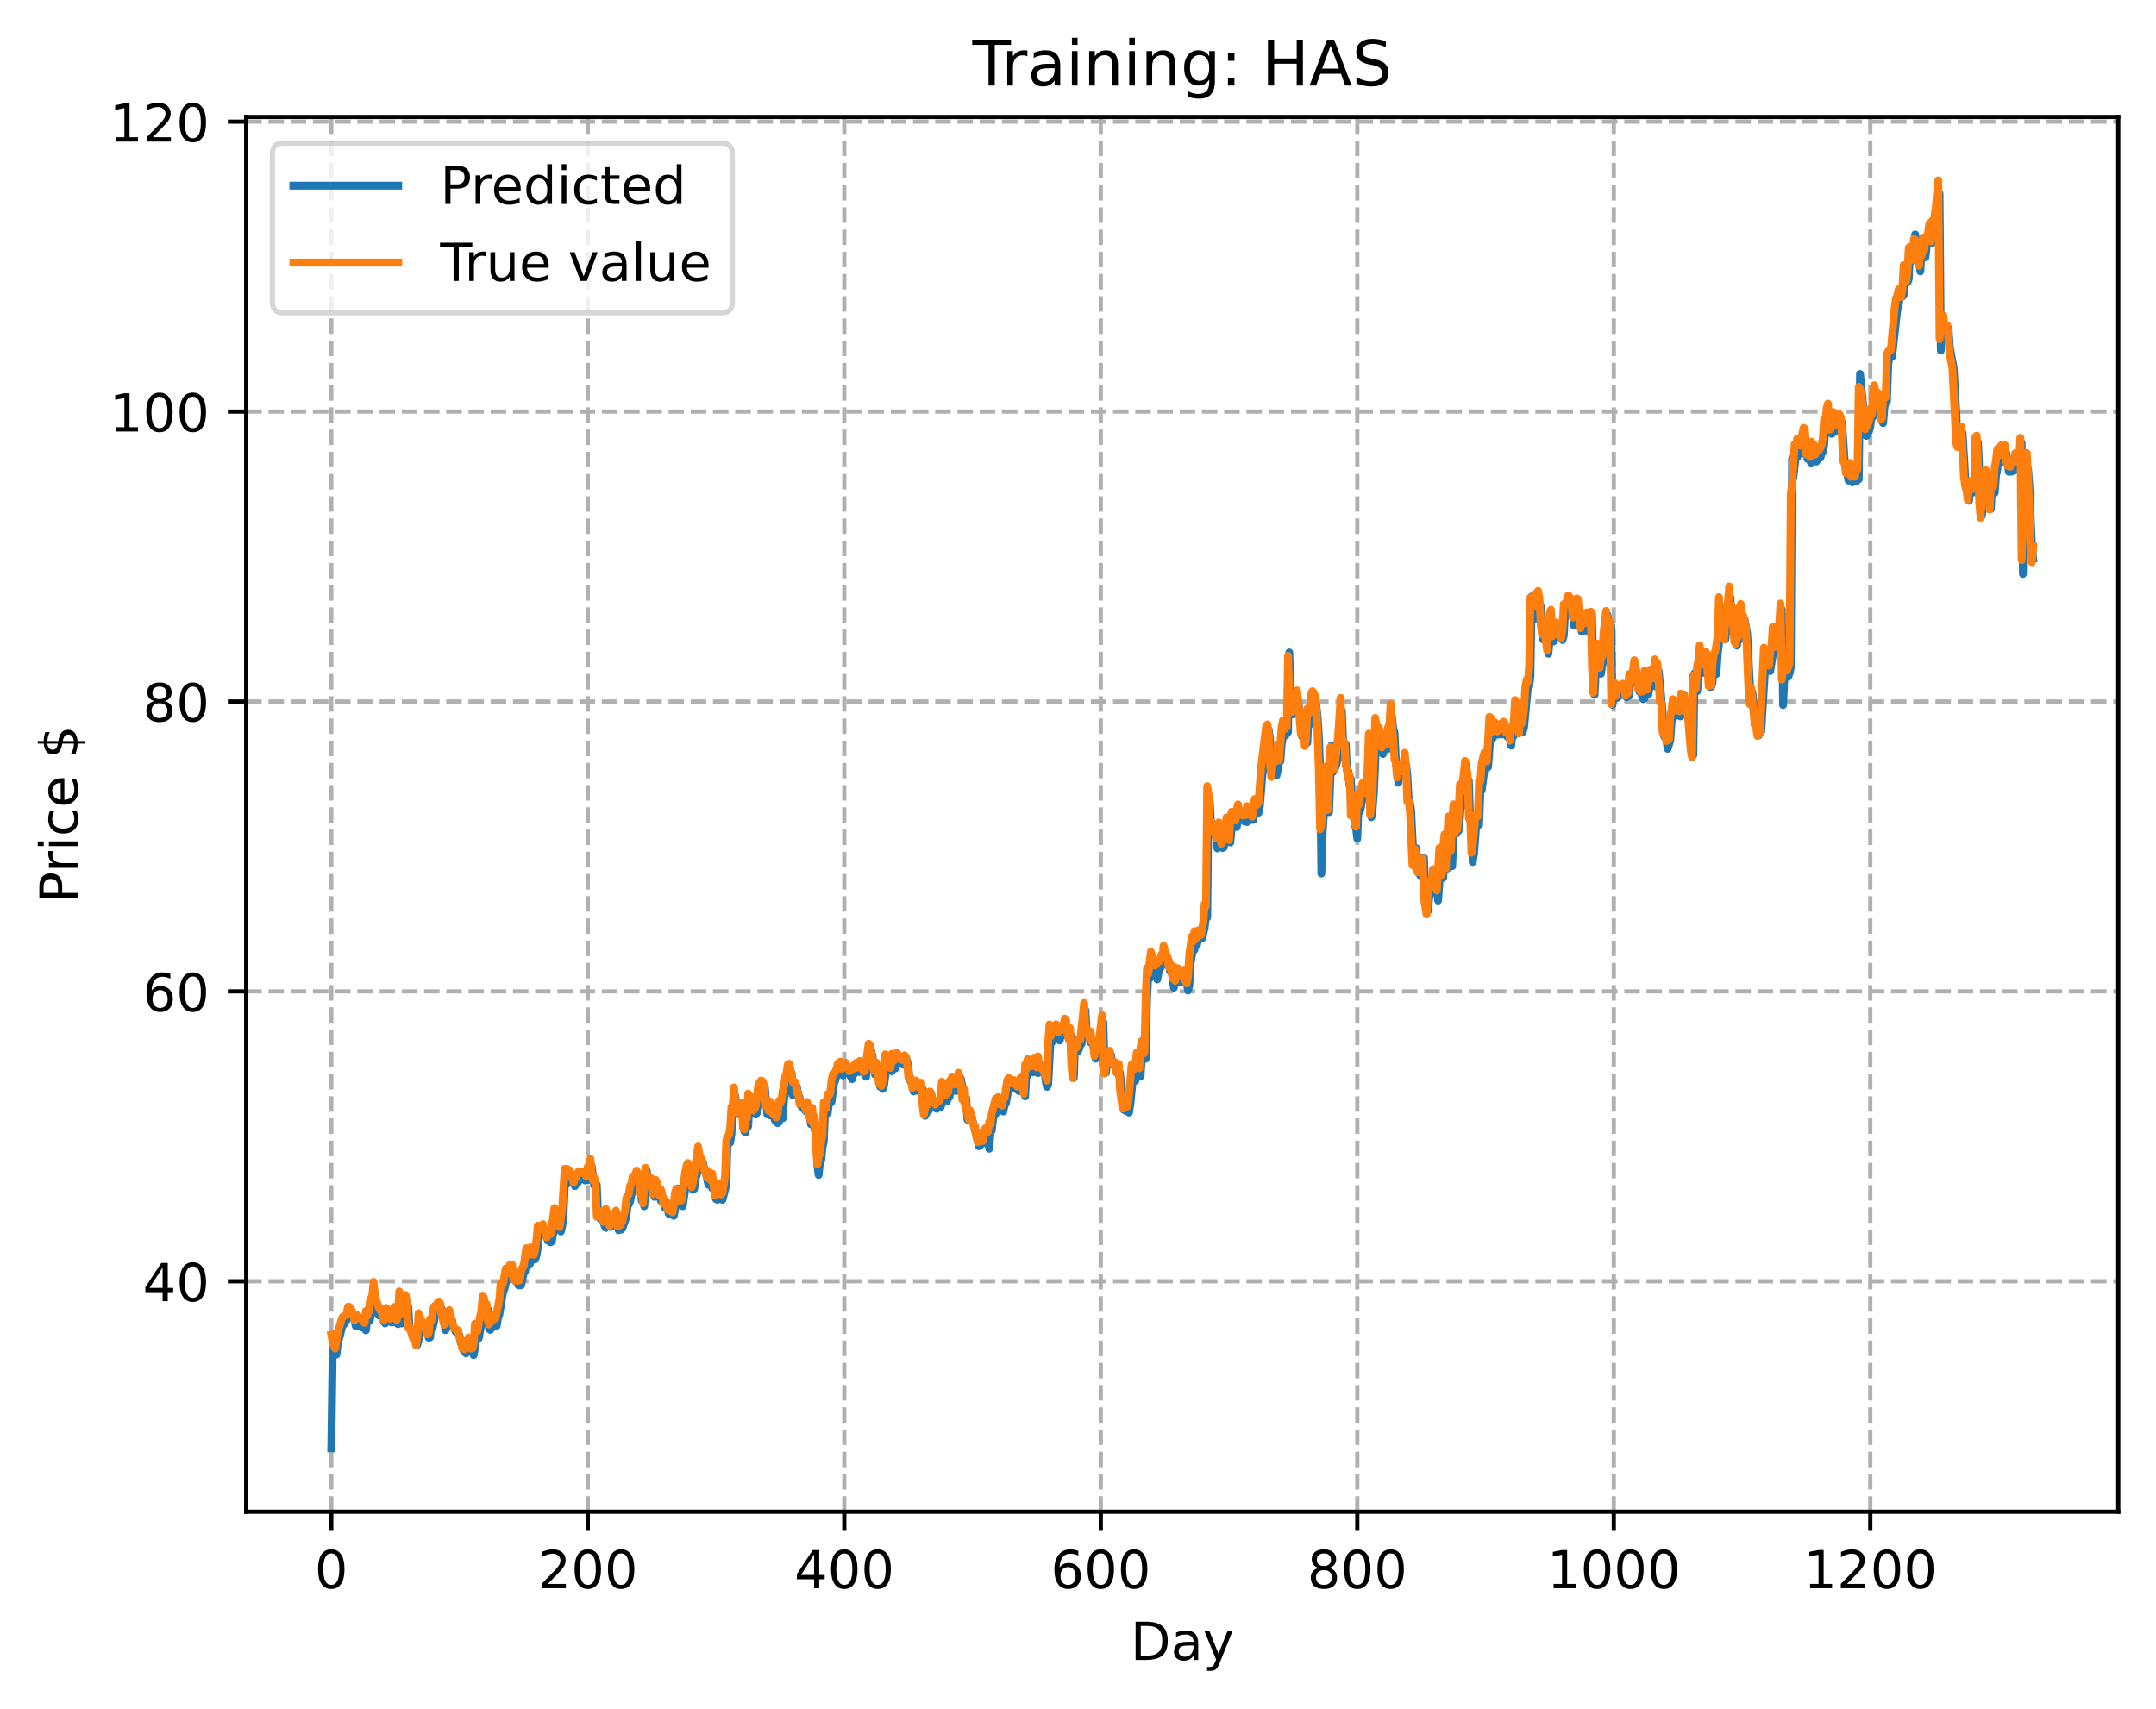 <?xml version="1.0" encoding="utf-8" standalone="no"?>
<!DOCTYPE svg PUBLIC "-//W3C//DTD SVG 1.1//EN"
  "http://www.w3.org/Graphics/SVG/1.1/DTD/svg11.dtd">
<!-- Created with matplotlib (https://matplotlib.org/) -->
<svg height="325.986pt" version="1.1" viewBox="0 0 411.286 325.986" width="411.286pt" xmlns="http://www.w3.org/2000/svg" xmlns:xlink="http://www.w3.org/1999/xlink">
 <defs>
  <style type="text/css">
*{stroke-linecap:butt;stroke-linejoin:round;}
  </style>
 </defs>
 <g id="figure_1">
  <g id="patch_1">
   <path d="M 0 325.986 
L 411.286 325.986 
L 411.286 0 
L 0 0 
z
" style="fill:#ffffff;"/>
  </g>
  <g id="axes_1">
   <g id="patch_2">
    <path d="M 46.966 288.43 
L 404.086 288.43 
L 404.086 22.318 
L 46.966 22.318 
z
" style="fill:#ffffff;"/>
   </g>
   <g id="matplotlib.axis_1">
    <g id="xtick_1">
     <g id="line2d_1">
      <path clip-path="url(#p67b9d56837)" d="M 63.198 288.43 
L 63.198 22.318 
" style="fill:none;stroke:#b0b0b0;stroke-dasharray:2.96,1.28;stroke-dashoffset:0;stroke-width:0.8;"/>
     </g>
     <g id="line2d_2">
      <defs>
       <path d="M 0 0 
L 0 3.5 
" id="mf92fc7ff65" style="stroke:#000000;stroke-width:0.8;"/>
      </defs>
      <g>
       <use style="stroke:#000000;stroke-width:0.8;" x="63.198" xlink:href="#mf92fc7ff65" y="288.43"/>
      </g>
     </g>
     <g id="text_1">
      <!-- 0 -->
      <defs>
       <path d="M 31.781 66.406 
Q 24.172 66.406 20.328 58.906 
Q 16.5 51.422 16.5 36.375 
Q 16.5 21.391 20.328 13.891 
Q 24.172 6.391 31.781 6.391 
Q 39.453 6.391 43.281 13.891 
Q 47.125 21.391 47.125 36.375 
Q 47.125 51.422 43.281 58.906 
Q 39.453 66.406 31.781 66.406 
z
M 31.781 74.219 
Q 44.047 74.219 50.516 64.516 
Q 56.984 54.828 56.984 36.375 
Q 56.984 17.969 50.516 8.266 
Q 44.047 -1.422 31.781 -1.422 
Q 19.531 -1.422 13.062 8.266 
Q 6.594 17.969 6.594 36.375 
Q 6.594 54.828 13.062 64.516 
Q 19.531 74.219 31.781 74.219 
z
" id="DejaVuSans-48"/>
      </defs>
      <g transform="translate(60.017 303.029)scale(0.1 -0.1)">
       <use xlink:href="#DejaVuSans-48"/>
      </g>
     </g>
    </g>
    <g id="xtick_2">
     <g id="line2d_3">
      <path clip-path="url(#p67b9d56837)" d="M 112.129 288.43 
L 112.129 22.318 
" style="fill:none;stroke:#b0b0b0;stroke-dasharray:2.96,1.28;stroke-dashoffset:0;stroke-width:0.8;"/>
     </g>
     <g id="line2d_4">
      <g>
       <use style="stroke:#000000;stroke-width:0.8;" x="112.129" xlink:href="#mf92fc7ff65" y="288.43"/>
      </g>
     </g>
     <g id="text_2">
      <!-- 200 -->
      <defs>
       <path d="M 19.188 8.297 
L 53.609 8.297 
L 53.609 0 
L 7.328 0 
L 7.328 8.297 
Q 12.938 14.109 22.625 23.891 
Q 32.328 33.688 34.812 36.531 
Q 39.547 41.844 41.422 45.531 
Q 43.312 49.219 43.312 52.781 
Q 43.312 58.594 39.234 62.25 
Q 35.156 65.922 28.609 65.922 
Q 23.969 65.922 18.812 64.312 
Q 13.672 62.703 7.812 59.422 
L 7.812 69.391 
Q 13.766 71.781 18.938 73 
Q 24.125 74.219 28.422 74.219 
Q 39.75 74.219 46.484 68.547 
Q 53.219 62.891 53.219 53.422 
Q 53.219 48.922 51.531 44.891 
Q 49.859 40.875 45.406 35.406 
Q 44.188 33.984 37.641 27.219 
Q 31.109 20.453 19.188 8.297 
z
" id="DejaVuSans-50"/>
      </defs>
      <g transform="translate(102.585 303.029)scale(0.1 -0.1)">
       <use xlink:href="#DejaVuSans-50"/>
       <use x="63.623" xlink:href="#DejaVuSans-48"/>
       <use x="127.246" xlink:href="#DejaVuSans-48"/>
      </g>
     </g>
    </g>
    <g id="xtick_3">
     <g id="line2d_5">
      <path clip-path="url(#p67b9d56837)" d="M 161.06 288.43 
L 161.06 22.318 
" style="fill:none;stroke:#b0b0b0;stroke-dasharray:2.96,1.28;stroke-dashoffset:0;stroke-width:0.8;"/>
     </g>
     <g id="line2d_6">
      <g>
       <use style="stroke:#000000;stroke-width:0.8;" x="161.06" xlink:href="#mf92fc7ff65" y="288.43"/>
      </g>
     </g>
     <g id="text_3">
      <!-- 400 -->
      <defs>
       <path d="M 37.797 64.312 
L 12.891 25.391 
L 37.797 25.391 
z
M 35.203 72.906 
L 47.609 72.906 
L 47.609 25.391 
L 58.016 25.391 
L 58.016 17.188 
L 47.609 17.188 
L 47.609 0 
L 37.797 0 
L 37.797 17.188 
L 4.891 17.188 
L 4.891 26.703 
z
" id="DejaVuSans-52"/>
      </defs>
      <g transform="translate(151.516 303.029)scale(0.1 -0.1)">
       <use xlink:href="#DejaVuSans-52"/>
       <use x="63.623" xlink:href="#DejaVuSans-48"/>
       <use x="127.246" xlink:href="#DejaVuSans-48"/>
      </g>
     </g>
    </g>
    <g id="xtick_4">
     <g id="line2d_7">
      <path clip-path="url(#p67b9d56837)" d="M 209.99 288.43 
L 209.99 22.318 
" style="fill:none;stroke:#b0b0b0;stroke-dasharray:2.96,1.28;stroke-dashoffset:0;stroke-width:0.8;"/>
     </g>
     <g id="line2d_8">
      <g>
       <use style="stroke:#000000;stroke-width:0.8;" x="209.99" xlink:href="#mf92fc7ff65" y="288.43"/>
      </g>
     </g>
     <g id="text_4">
      <!-- 600 -->
      <defs>
       <path d="M 33.016 40.375 
Q 26.375 40.375 22.484 35.828 
Q 18.609 31.297 18.609 23.391 
Q 18.609 15.531 22.484 10.953 
Q 26.375 6.391 33.016 6.391 
Q 39.656 6.391 43.531 10.953 
Q 47.406 15.531 47.406 23.391 
Q 47.406 31.297 43.531 35.828 
Q 39.656 40.375 33.016 40.375 
z
M 52.594 71.297 
L 52.594 62.312 
Q 48.875 64.062 45.094 64.984 
Q 41.312 65.922 37.594 65.922 
Q 27.828 65.922 22.672 59.328 
Q 17.531 52.734 16.797 39.406 
Q 19.672 43.656 24.016 45.922 
Q 28.375 48.188 33.594 48.188 
Q 44.578 48.188 50.953 41.516 
Q 57.328 34.859 57.328 23.391 
Q 57.328 12.156 50.688 5.359 
Q 44.047 -1.422 33.016 -1.422 
Q 20.359 -1.422 13.672 8.266 
Q 6.984 17.969 6.984 36.375 
Q 6.984 53.656 15.188 63.938 
Q 23.391 74.219 37.203 74.219 
Q 40.922 74.219 44.703 73.484 
Q 48.484 72.75 52.594 71.297 
z
" id="DejaVuSans-54"/>
      </defs>
      <g transform="translate(200.446 303.029)scale(0.1 -0.1)">
       <use xlink:href="#DejaVuSans-54"/>
       <use x="63.623" xlink:href="#DejaVuSans-48"/>
       <use x="127.246" xlink:href="#DejaVuSans-48"/>
      </g>
     </g>
    </g>
    <g id="xtick_5">
     <g id="line2d_9">
      <path clip-path="url(#p67b9d56837)" d="M 258.921 288.43 
L 258.921 22.318 
" style="fill:none;stroke:#b0b0b0;stroke-dasharray:2.96,1.28;stroke-dashoffset:0;stroke-width:0.8;"/>
     </g>
     <g id="line2d_10">
      <g>
       <use style="stroke:#000000;stroke-width:0.8;" x="258.921" xlink:href="#mf92fc7ff65" y="288.43"/>
      </g>
     </g>
     <g id="text_5">
      <!-- 800 -->
      <defs>
       <path d="M 31.781 34.625 
Q 24.75 34.625 20.719 30.859 
Q 16.703 27.094 16.703 20.516 
Q 16.703 13.922 20.719 10.156 
Q 24.75 6.391 31.781 6.391 
Q 38.812 6.391 42.859 10.172 
Q 46.922 13.969 46.922 20.516 
Q 46.922 27.094 42.891 30.859 
Q 38.875 34.625 31.781 34.625 
z
M 21.922 38.812 
Q 15.578 40.375 12.031 44.719 
Q 8.5 49.078 8.5 55.328 
Q 8.5 64.062 14.719 69.141 
Q 20.953 74.219 31.781 74.219 
Q 42.672 74.219 48.875 69.141 
Q 55.078 64.062 55.078 55.328 
Q 55.078 49.078 51.531 44.719 
Q 48 40.375 41.703 38.812 
Q 48.828 37.156 52.797 32.312 
Q 56.781 27.484 56.781 20.516 
Q 56.781 9.906 50.312 4.234 
Q 43.844 -1.422 31.781 -1.422 
Q 19.734 -1.422 13.25 4.234 
Q 6.781 9.906 6.781 20.516 
Q 6.781 27.484 10.781 32.312 
Q 14.797 37.156 21.922 38.812 
z
M 18.312 54.391 
Q 18.312 48.734 21.844 45.562 
Q 25.391 42.391 31.781 42.391 
Q 38.141 42.391 41.719 45.562 
Q 45.312 48.734 45.312 54.391 
Q 45.312 60.062 41.719 63.234 
Q 38.141 66.406 31.781 66.406 
Q 25.391 66.406 21.844 63.234 
Q 18.312 60.062 18.312 54.391 
z
" id="DejaVuSans-56"/>
      </defs>
      <g transform="translate(249.377 303.029)scale(0.1 -0.1)">
       <use xlink:href="#DejaVuSans-56"/>
       <use x="63.623" xlink:href="#DejaVuSans-48"/>
       <use x="127.246" xlink:href="#DejaVuSans-48"/>
      </g>
     </g>
    </g>
    <g id="xtick_6">
     <g id="line2d_11">
      <path clip-path="url(#p67b9d56837)" d="M 307.851 288.43 
L 307.851 22.318 
" style="fill:none;stroke:#b0b0b0;stroke-dasharray:2.96,1.28;stroke-dashoffset:0;stroke-width:0.8;"/>
     </g>
     <g id="line2d_12">
      <g>
       <use style="stroke:#000000;stroke-width:0.8;" x="307.851" xlink:href="#mf92fc7ff65" y="288.43"/>
      </g>
     </g>
     <g id="text_6">
      <!-- 1000 -->
      <defs>
       <path d="M 12.406 8.297 
L 28.516 8.297 
L 28.516 63.922 
L 10.984 60.406 
L 10.984 69.391 
L 28.422 72.906 
L 38.281 72.906 
L 38.281 8.297 
L 54.391 8.297 
L 54.391 0 
L 12.406 0 
z
" id="DejaVuSans-49"/>
      </defs>
      <g transform="translate(295.126 303.029)scale(0.1 -0.1)">
       <use xlink:href="#DejaVuSans-49"/>
       <use x="63.623" xlink:href="#DejaVuSans-48"/>
       <use x="127.246" xlink:href="#DejaVuSans-48"/>
       <use x="190.869" xlink:href="#DejaVuSans-48"/>
      </g>
     </g>
    </g>
    <g id="xtick_7">
     <g id="line2d_13">
      <path clip-path="url(#p67b9d56837)" d="M 356.782 288.43 
L 356.782 22.318 
" style="fill:none;stroke:#b0b0b0;stroke-dasharray:2.96,1.28;stroke-dashoffset:0;stroke-width:0.8;"/>
     </g>
     <g id="line2d_14">
      <g>
       <use style="stroke:#000000;stroke-width:0.8;" x="356.782" xlink:href="#mf92fc7ff65" y="288.43"/>
      </g>
     </g>
     <g id="text_7">
      <!-- 1200 -->
      <g transform="translate(344.057 303.029)scale(0.1 -0.1)">
       <use xlink:href="#DejaVuSans-49"/>
       <use x="63.623" xlink:href="#DejaVuSans-50"/>
       <use x="127.246" xlink:href="#DejaVuSans-48"/>
       <use x="190.869" xlink:href="#DejaVuSans-48"/>
      </g>
     </g>
    </g>
    <g id="text_8">
     <!-- Day -->
     <defs>
      <path d="M 19.672 64.797 
L 19.672 8.109 
L 31.594 8.109 
Q 46.688 8.109 53.688 14.938 
Q 60.688 21.781 60.688 36.531 
Q 60.688 51.172 53.688 57.984 
Q 46.688 64.797 31.594 64.797 
z
M 9.812 72.906 
L 30.078 72.906 
Q 51.266 72.906 61.172 64.094 
Q 71.094 55.281 71.094 36.531 
Q 71.094 17.672 61.125 8.828 
Q 51.172 0 30.078 0 
L 9.812 0 
z
" id="DejaVuSans-68"/>
      <path d="M 34.281 27.484 
Q 23.391 27.484 19.188 25 
Q 14.984 22.516 14.984 16.5 
Q 14.984 11.719 18.141 8.906 
Q 21.297 6.109 26.703 6.109 
Q 34.188 6.109 38.703 11.406 
Q 43.219 16.703 43.219 25.484 
L 43.219 27.484 
z
M 52.203 31.203 
L 52.203 0 
L 43.219 0 
L 43.219 8.297 
Q 40.141 3.328 35.547 0.953 
Q 30.953 -1.422 24.312 -1.422 
Q 15.922 -1.422 10.953 3.297 
Q 6 8.016 6 15.922 
Q 6 25.141 12.172 29.828 
Q 18.359 34.516 30.609 34.516 
L 43.219 34.516 
L 43.219 35.406 
Q 43.219 41.609 39.141 45 
Q 35.062 48.391 27.688 48.391 
Q 23 48.391 18.547 47.266 
Q 14.109 46.141 10.016 43.891 
L 10.016 52.203 
Q 14.938 54.109 19.578 55.047 
Q 24.219 56 28.609 56 
Q 40.484 56 46.344 49.844 
Q 52.203 43.703 52.203 31.203 
z
" id="DejaVuSans-97"/>
      <path d="M 32.172 -5.078 
Q 28.375 -14.844 24.75 -17.812 
Q 21.141 -20.797 15.094 -20.797 
L 7.906 -20.797 
L 7.906 -13.281 
L 13.188 -13.281 
Q 16.891 -13.281 18.938 -11.516 
Q 21 -9.766 23.484 -3.219 
L 25.094 0.875 
L 2.984 54.688 
L 12.5 54.688 
L 29.594 11.922 
L 46.688 54.688 
L 56.203 54.688 
z
" id="DejaVuSans-121"/>
     </defs>
     <g transform="translate(215.652 316.707)scale(0.1 -0.1)">
      <use xlink:href="#DejaVuSans-68"/>
      <use x="77.002" xlink:href="#DejaVuSans-97"/>
      <use x="138.281" xlink:href="#DejaVuSans-121"/>
     </g>
    </g>
   </g>
   <g id="matplotlib.axis_2">
    <g id="ytick_1">
     <g id="line2d_15">
      <path clip-path="url(#p67b9d56837)" d="M 46.966 244.465 
L 404.086 244.465 
" style="fill:none;stroke:#b0b0b0;stroke-dasharray:2.96,1.28;stroke-dashoffset:0;stroke-width:0.8;"/>
     </g>
     <g id="line2d_16">
      <defs>
       <path d="M 0 0 
L -3.5 0 
" id="m7b61221fda" style="stroke:#000000;stroke-width:0.8;"/>
      </defs>
      <g>
       <use style="stroke:#000000;stroke-width:0.8;" x="46.966" xlink:href="#m7b61221fda" y="244.465"/>
      </g>
     </g>
     <g id="text_9">
      <!-- 40 -->
      <g transform="translate(27.241 248.264)scale(0.1 -0.1)">
       <use xlink:href="#DejaVuSans-52"/>
       <use x="63.623" xlink:href="#DejaVuSans-48"/>
      </g>
     </g>
    </g>
    <g id="ytick_2">
     <g id="line2d_17">
      <path clip-path="url(#p67b9d56837)" d="M 46.966 189.152 
L 404.086 189.152 
" style="fill:none;stroke:#b0b0b0;stroke-dasharray:2.96,1.28;stroke-dashoffset:0;stroke-width:0.8;"/>
     </g>
     <g id="line2d_18">
      <g>
       <use style="stroke:#000000;stroke-width:0.8;" x="46.966" xlink:href="#m7b61221fda" y="189.152"/>
      </g>
     </g>
     <g id="text_10">
      <!-- 60 -->
      <g transform="translate(27.241 192.951)scale(0.1 -0.1)">
       <use xlink:href="#DejaVuSans-54"/>
       <use x="63.623" xlink:href="#DejaVuSans-48"/>
      </g>
     </g>
    </g>
    <g id="ytick_3">
     <g id="line2d_19">
      <path clip-path="url(#p67b9d56837)" d="M 46.966 133.839 
L 404.086 133.839 
" style="fill:none;stroke:#b0b0b0;stroke-dasharray:2.96,1.28;stroke-dashoffset:0;stroke-width:0.8;"/>
     </g>
     <g id="line2d_20">
      <g>
       <use style="stroke:#000000;stroke-width:0.8;" x="46.966" xlink:href="#m7b61221fda" y="133.839"/>
      </g>
     </g>
     <g id="text_11">
      <!-- 80 -->
      <g transform="translate(27.241 137.638)scale(0.1 -0.1)">
       <use xlink:href="#DejaVuSans-56"/>
       <use x="63.623" xlink:href="#DejaVuSans-48"/>
      </g>
     </g>
    </g>
    <g id="ytick_4">
     <g id="line2d_21">
      <path clip-path="url(#p67b9d56837)" d="M 46.966 78.526 
L 404.086 78.526 
" style="fill:none;stroke:#b0b0b0;stroke-dasharray:2.96,1.28;stroke-dashoffset:0;stroke-width:0.8;"/>
     </g>
     <g id="line2d_22">
      <g>
       <use style="stroke:#000000;stroke-width:0.8;" x="46.966" xlink:href="#m7b61221fda" y="78.526"/>
      </g>
     </g>
     <g id="text_12">
      <!-- 100 -->
      <g transform="translate(20.878 82.325)scale(0.1 -0.1)">
       <use xlink:href="#DejaVuSans-49"/>
       <use x="63.623" xlink:href="#DejaVuSans-48"/>
       <use x="127.246" xlink:href="#DejaVuSans-48"/>
      </g>
     </g>
    </g>
    <g id="ytick_5">
     <g id="line2d_23">
      <path clip-path="url(#p67b9d56837)" d="M 46.966 23.213 
L 404.086 23.213 
" style="fill:none;stroke:#b0b0b0;stroke-dasharray:2.96,1.28;stroke-dashoffset:0;stroke-width:0.8;"/>
     </g>
     <g id="line2d_24">
      <g>
       <use style="stroke:#000000;stroke-width:0.8;" x="46.966" xlink:href="#m7b61221fda" y="23.213"/>
      </g>
     </g>
     <g id="text_13">
      <!-- 120 -->
      <g transform="translate(20.878 27.012)scale(0.1 -0.1)">
       <use xlink:href="#DejaVuSans-49"/>
       <use x="63.623" xlink:href="#DejaVuSans-50"/>
       <use x="127.246" xlink:href="#DejaVuSans-48"/>
      </g>
     </g>
    </g>
    <g id="text_14">
     <!-- Price $ -->
     <defs>
      <path d="M 19.672 64.797 
L 19.672 37.406 
L 32.078 37.406 
Q 38.969 37.406 42.719 40.969 
Q 46.484 44.531 46.484 51.125 
Q 46.484 57.672 42.719 61.234 
Q 38.969 64.797 32.078 64.797 
z
M 9.812 72.906 
L 32.078 72.906 
Q 44.344 72.906 50.609 67.359 
Q 56.891 61.812 56.891 51.125 
Q 56.891 40.328 50.609 34.812 
Q 44.344 29.297 32.078 29.297 
L 19.672 29.297 
L 19.672 0 
L 9.812 0 
z
" id="DejaVuSans-80"/>
      <path d="M 41.109 46.297 
Q 39.594 47.172 37.812 47.578 
Q 36.031 48 33.891 48 
Q 26.266 48 22.188 43.047 
Q 18.109 38.094 18.109 28.812 
L 18.109 0 
L 9.078 0 
L 9.078 54.688 
L 18.109 54.688 
L 18.109 46.188 
Q 20.953 51.172 25.484 53.578 
Q 30.031 56 36.531 56 
Q 37.453 56 38.578 55.875 
Q 39.703 55.766 41.062 55.516 
z
" id="DejaVuSans-114"/>
      <path d="M 9.422 54.688 
L 18.406 54.688 
L 18.406 0 
L 9.422 0 
z
M 9.422 75.984 
L 18.406 75.984 
L 18.406 64.594 
L 9.422 64.594 
z
" id="DejaVuSans-105"/>
      <path d="M 48.781 52.594 
L 48.781 44.188 
Q 44.969 46.297 41.141 47.344 
Q 37.312 48.391 33.406 48.391 
Q 24.656 48.391 19.812 42.844 
Q 14.984 37.312 14.984 27.297 
Q 14.984 17.281 19.812 11.734 
Q 24.656 6.203 33.406 6.203 
Q 37.312 6.203 41.141 7.25 
Q 44.969 8.297 48.781 10.406 
L 48.781 2.094 
Q 45.016 0.344 40.984 -0.531 
Q 36.969 -1.422 32.422 -1.422 
Q 20.062 -1.422 12.781 6.344 
Q 5.516 14.109 5.516 27.297 
Q 5.516 40.672 12.859 48.328 
Q 20.219 56 33.016 56 
Q 37.156 56 41.109 55.141 
Q 45.062 54.297 48.781 52.594 
z
" id="DejaVuSans-99"/>
      <path d="M 56.203 29.594 
L 56.203 25.203 
L 14.891 25.203 
Q 15.484 15.922 20.484 11.062 
Q 25.484 6.203 34.422 6.203 
Q 39.594 6.203 44.453 7.469 
Q 49.312 8.734 54.109 11.281 
L 54.109 2.781 
Q 49.266 0.734 44.188 -0.344 
Q 39.109 -1.422 33.891 -1.422 
Q 20.797 -1.422 13.156 6.188 
Q 5.516 13.812 5.516 26.812 
Q 5.516 40.234 12.766 48.109 
Q 20.016 56 32.328 56 
Q 43.359 56 49.781 48.891 
Q 56.203 41.797 56.203 29.594 
z
M 47.219 32.234 
Q 47.125 39.594 43.094 43.984 
Q 39.062 48.391 32.422 48.391 
Q 24.906 48.391 20.391 44.141 
Q 15.875 39.891 15.188 32.172 
z
" id="DejaVuSans-101"/>
      <path id="DejaVuSans-32"/>
      <path d="M 33.797 -14.703 
L 28.906 -14.703 
L 28.859 0 
Q 23.734 0.094 18.609 1.188 
Q 13.484 2.297 8.297 4.5 
L 8.297 13.281 
Q 13.281 10.156 18.375 8.562 
Q 23.484 6.984 28.906 6.938 
L 28.906 29.203 
Q 18.109 30.953 13.203 35.156 
Q 8.297 39.359 8.297 46.688 
Q 8.297 54.641 13.625 59.219 
Q 18.953 63.812 28.906 64.5 
L 28.906 75.984 
L 33.797 75.984 
L 33.797 64.656 
Q 38.328 64.453 42.578 63.688 
Q 46.828 62.938 50.875 61.625 
L 50.875 53.078 
Q 46.828 55.125 42.547 56.25 
Q 38.281 57.375 33.797 57.562 
L 33.797 36.719 
Q 44.875 35.016 50.094 30.609 
Q 55.328 26.219 55.328 18.609 
Q 55.328 10.359 49.781 5.594 
Q 44.234 0.828 33.797 0.094 
z
M 28.906 37.594 
L 28.906 57.625 
Q 23.25 56.984 20.266 54.391 
Q 17.281 51.812 17.281 47.516 
Q 17.281 43.312 20.031 40.969 
Q 22.797 38.625 28.906 37.594 
z
M 33.797 28.219 
L 33.797 7.078 
Q 39.984 7.906 43.141 10.594 
Q 46.297 13.281 46.297 17.672 
Q 46.297 21.969 43.281 24.5 
Q 40.281 27.047 33.797 28.219 
z
" id="DejaVuSans-36"/>
     </defs>
     <g transform="translate(14.798 172.342)rotate(-90)scale(0.1 -0.1)">
      <use xlink:href="#DejaVuSans-80"/>
      <use x="58.553" xlink:href="#DejaVuSans-114"/>
      <use x="99.666" xlink:href="#DejaVuSans-105"/>
      <use x="127.449" xlink:href="#DejaVuSans-99"/>
      <use x="182.43" xlink:href="#DejaVuSans-101"/>
      <use x="243.953" xlink:href="#DejaVuSans-32"/>
      <use x="275.74" xlink:href="#DejaVuSans-36"/>
     </g>
    </g>
   </g>
   <g id="line2d_25">
    <path clip-path="url(#p67b9d56837)" d="M 63.198 276.334 
L 63.443 259.122 
L 63.688 256.84 
L 63.932 256.893 
L 64.177 258.458 
L 64.422 256.425 
L 65.4 252.634 
L 65.645 252.693 
L 66.134 251.71 
L 66.379 251.607 
L 66.623 250.59 
L 66.868 250.58 
L 67.113 250.97 
L 67.357 250.936 
L 67.602 251.677 
L 67.847 252.992 
L 68.091 252.957 
L 68.336 252.204 
L 68.581 253.089 
L 68.825 253.012 
L 69.07 253.288 
L 69.315 252.612 
L 69.559 253.453 
L 69.804 253.831 
L 70.049 251.742 
L 70.538 251.939 
L 71.027 249.539 
L 71.272 248.964 
L 71.517 246.73 
L 71.761 249.282 
L 72.006 249.123 
L 72.251 250.889 
L 72.495 251.091 
L 72.984 250.825 
L 73.229 252.235 
L 73.474 252.514 
L 73.963 251.052 
L 74.208 251.758 
L 74.452 251.479 
L 74.697 252.324 
L 74.942 252.261 
L 75.431 250.878 
L 75.676 252.202 
L 75.92 252.664 
L 76.165 251.491 
L 76.41 248.181 
L 76.654 252.518 
L 77.144 248.591 
L 77.388 248.296 
L 77.633 248.47 
L 77.878 249.395 
L 78.122 253.156 
L 79.101 255.369 
L 79.345 254.722 
L 79.59 256.626 
L 79.835 255.748 
L 80.079 251.066 
L 80.324 253.236 
L 80.569 253.355 
L 80.813 253.185 
L 81.058 253.521 
L 81.303 253.549 
L 81.792 255.25 
L 82.037 255.188 
L 82.281 252.637 
L 82.526 253.341 
L 82.771 252.319 
L 83.015 250.741 
L 83.26 250.474 
L 83.505 250.027 
L 83.749 250.09 
L 84.239 249.652 
L 84.972 253.798 
L 85.217 253.303 
L 85.462 253.064 
L 85.706 253.024 
L 85.951 251.725 
L 86.196 251.784 
L 86.44 252.927 
L 86.93 254.126 
L 87.174 254.03 
L 87.419 254.306 
L 87.664 254.789 
L 87.908 256.295 
L 88.153 256.164 
L 88.398 257.609 
L 88.642 257.822 
L 88.887 258.227 
L 89.376 256.788 
L 89.866 256.723 
L 90.11 257.972 
L 90.355 258.567 
L 90.599 257.29 
L 90.844 254.116 
L 91.089 254.534 
L 91.333 255.346 
L 92.067 251.198 
L 92.312 248.827 
L 92.557 248.904 
L 92.801 250.284 
L 93.046 249.766 
L 93.291 253.543 
L 93.535 253.75 
L 94.025 253.076 
L 94.269 253.085 
L 94.514 252.397 
L 94.759 252.958 
L 95.003 251.403 
L 95.248 250.84 
L 95.982 246.423 
L 96.227 245.955 
L 96.716 243.731 
L 96.96 244.105 
L 97.694 242.273 
L 97.939 242.277 
L 98.184 244.098 
L 98.428 244.536 
L 98.673 244.315 
L 98.918 245.256 
L 99.407 245.226 
L 99.896 242.948 
L 100.141 242.628 
L 100.63 239.99 
L 100.875 240.066 
L 101.12 241.094 
L 101.609 239.355 
L 102.098 240.272 
L 102.343 239.466 
L 102.587 238.065 
L 102.832 235.882 
L 103.566 235.396 
L 103.811 234.859 
L 104.545 236.758 
L 104.789 236.044 
L 105.034 237.03 
L 105.279 236.852 
L 105.523 235.428 
L 106.013 231.893 
L 106.257 232.455 
L 106.502 234.557 
L 106.747 233.825 
L 106.991 234.973 
L 107.236 233.98 
L 107.481 232.415 
L 107.725 226.359 
L 107.97 224.417 
L 108.215 225.855 
L 108.459 224.215 
L 108.704 225.085 
L 108.948 224.9 
L 109.193 225.217 
L 109.682 226.299 
L 109.927 225.414 
L 110.172 225.701 
L 110.906 224.56 
L 111.15 224.642 
L 111.64 225.229 
L 111.884 224.568 
L 112.129 225.179 
L 112.374 223.873 
L 112.618 224.059 
L 112.863 222.46 
L 113.352 226.191 
L 113.597 226.234 
L 113.842 226.057 
L 114.086 231.583 
L 114.331 231.745 
L 114.575 232.648 
L 114.82 232.228 
L 115.065 232.652 
L 115.309 233.85 
L 115.554 234.287 
L 115.799 231.985 
L 116.288 233.172 
L 116.533 234.106 
L 116.777 233.531 
L 117.022 233.612 
L 117.267 233.105 
L 117.511 232.215 
L 117.756 231.958 
L 118.001 234.722 
L 118.245 233.402 
L 118.49 234.614 
L 118.735 234.346 
L 119.469 232.222 
L 119.713 230.225 
L 120.203 229.22 
L 120.692 226.746 
L 120.936 225.313 
L 121.181 226.351 
L 121.67 224.637 
L 121.915 224.877 
L 122.16 225.506 
L 122.404 229.093 
L 122.649 227.879 
L 122.894 230.154 
L 123.383 223.384 
L 123.628 225.43 
L 123.872 225.587 
L 124.117 226.006 
L 124.362 226.153 
L 124.606 227.857 
L 124.851 228.37 
L 125.096 226.758 
L 125.34 226.437 
L 125.585 226.819 
L 126.074 229.104 
L 126.319 228.173 
L 126.563 228.759 
L 126.808 230.375 
L 127.053 229.22 
L 127.297 230.08 
L 127.542 231.524 
L 127.787 231.682 
L 128.031 231.64 
L 128.276 231.347 
L 128.521 231.977 
L 128.765 230.935 
L 129.255 226.75 
L 129.499 229.48 
L 129.744 229.865 
L 129.989 229.831 
L 130.233 230.154 
L 130.967 225.167 
L 131.212 223.86 
L 131.457 223.302 
L 131.701 225.042 
L 131.946 225.237 
L 132.191 227.006 
L 132.435 226.822 
L 132.68 224.863 
L 132.924 224.215 
L 133.414 220.583 
L 133.658 221.007 
L 133.903 221.711 
L 134.148 221.889 
L 134.392 223.32 
L 134.637 223.758 
L 135.126 226.039 
L 135.371 225.132 
L 135.86 226.718 
L 136.105 225.637 
L 136.594 228.796 
L 136.839 228.922 
L 137.084 227.581 
L 137.328 227.18 
L 137.573 227.853 
L 137.818 228.934 
L 138.307 227.019 
L 138.551 225.96 
L 138.796 217.348 
L 139.041 217.573 
L 139.285 218.001 
L 139.53 216.36 
L 139.775 212.696 
L 140.019 212.29 
L 140.264 209.139 
L 140.509 211.854 
L 140.753 212.555 
L 140.998 212.538 
L 141.243 211.749 
L 141.487 212.864 
L 141.732 211.918 
L 141.977 215.835 
L 142.221 216.073 
L 142.466 214.627 
L 142.711 214.922 
L 142.955 211.294 
L 143.445 211.157 
L 144.178 212.645 
L 144.423 212.302 
L 144.668 211.218 
L 144.912 209.255 
L 145.157 208.269 
L 145.402 208.033 
L 145.646 207.367 
L 145.891 207.366 
L 146.38 212.633 
L 146.625 212.133 
L 146.87 212.798 
L 147.114 211.776 
L 147.359 212.017 
L 147.604 213.174 
L 147.848 213.784 
L 148.093 213.187 
L 148.338 214.293 
L 148.582 214.125 
L 148.827 211.932 
L 149.072 211.656 
L 149.316 213.377 
L 149.561 209.883 
L 150.539 204.528 
L 150.784 204.215 
L 151.029 204.775 
L 151.273 209.004 
L 151.763 207.293 
L 152.007 207.326 
L 152.252 208.852 
L 152.497 209.29 
L 152.741 210.907 
L 153.72 212.012 
L 153.965 212.154 
L 154.209 211.605 
L 154.454 212.571 
L 154.699 214.509 
L 154.943 214.548 
L 155.188 212.914 
L 155.433 215.632 
L 155.677 214.533 
L 155.922 222.246 
L 156.166 224.18 
L 156.411 221.799 
L 156.656 221.389 
L 156.9 218.895 
L 157.145 217.839 
L 157.39 211.541 
L 157.634 211.756 
L 157.879 212.526 
L 158.124 210.549 
L 158.368 210.474 
L 158.613 210.251 
L 159.102 206.661 
L 159.347 206.1 
L 159.592 205.081 
L 160.326 204.224 
L 160.57 204 
L 160.815 205.179 
L 161.06 203.729 
L 161.304 204.524 
L 161.549 203.791 
L 162.038 204.512 
L 162.283 205.421 
L 162.527 205.899 
L 162.772 205.081 
L 163.017 204.819 
L 163.261 203.738 
L 163.506 203.73 
L 163.751 204.411 
L 163.995 204.53 
L 164.24 203.47 
L 164.729 204.591 
L 164.974 204.656 
L 165.219 205.433 
L 165.463 203.269 
L 165.708 202.455 
L 165.953 200.51 
L 166.197 200.46 
L 166.442 201.539 
L 166.931 205.043 
L 167.176 204.915 
L 167.421 203.655 
L 167.91 207.356 
L 168.154 206.909 
L 168.399 207.762 
L 168.644 207.099 
L 168.888 205.189 
L 169.133 201.772 
L 169.867 203.853 
L 170.112 204.395 
L 170.356 202.35 
L 170.601 203.852 
L 170.846 203.831 
L 171.335 201.975 
L 171.58 202.914 
L 171.824 202.786 
L 172.314 203.133 
L 172.558 203.018 
L 172.803 201.839 
L 173.048 202.393 
L 173.292 203.704 
L 173.537 206.045 
L 174.026 206.815 
L 174.271 208.238 
L 174.515 207.694 
L 174.76 207.448 
L 175.005 207.411 
L 175.494 208.404 
L 175.739 208.652 
L 175.983 207.755 
L 176.473 212.891 
L 176.717 212.467 
L 176.962 211.372 
L 177.207 211.843 
L 177.451 209.694 
L 177.696 209.726 
L 177.941 210.071 
L 178.185 210.923 
L 178.43 210.901 
L 178.675 211.56 
L 178.919 211.335 
L 179.409 211.312 
L 179.653 210.58 
L 179.898 207.998 
L 180.142 208.185 
L 180.632 210.123 
L 180.876 209.432 
L 181.121 209.319 
L 181.366 207.635 
L 181.61 207.815 
L 181.855 206.716 
L 182.1 207.97 
L 182.344 208.164 
L 182.589 206.534 
L 182.834 207.796 
L 183.078 206.104 
L 183.323 205.868 
L 183.568 207.428 
L 183.812 209.808 
L 184.057 210.501 
L 184.302 209.495 
L 184.546 213.633 
L 184.791 212.234 
L 185.036 213.604 
L 185.28 212.776 
L 186.503 217.653 
L 186.748 218.687 
L 186.993 218.56 
L 187.237 217.72 
L 187.482 217.346 
L 187.727 218.089 
L 187.971 216.714 
L 188.216 216.003 
L 188.461 216.588 
L 188.705 219.172 
L 188.95 216.012 
L 189.195 215.712 
L 189.439 213.496 
L 189.684 212.747 
L 189.929 212.538 
L 190.173 211.088 
L 190.418 212.015 
L 190.663 210.525 
L 190.907 211.638 
L 191.152 211.453 
L 191.397 212.07 
L 191.641 210.852 
L 191.886 210.532 
L 192.375 207.845 
L 192.864 206.99 
L 193.109 207.44 
L 193.354 207.645 
L 193.598 207.195 
L 193.843 207.782 
L 194.088 207.898 
L 194.332 208.162 
L 195.066 206.441 
L 195.556 209.179 
L 195.8 204.926 
L 196.045 205.238 
L 196.29 203.619 
L 196.534 204.64 
L 196.779 204.392 
L 197.024 204.593 
L 197.268 203.99 
L 197.513 202.72 
L 198.002 204.728 
L 198.247 203.279 
L 198.491 204.215 
L 198.736 203.981 
L 198.981 204.715 
L 199.225 204.062 
L 199.47 206.204 
L 199.715 207.358 
L 199.959 206.955 
L 200.449 197.549 
L 200.693 198.82 
L 200.938 196.859 
L 201.183 196.748 
L 201.427 197.675 
L 201.672 196.909 
L 201.917 196.931 
L 202.161 198.521 
L 202.406 196.981 
L 202.651 196.941 
L 202.895 197.523 
L 203.385 195.694 
L 203.629 195.931 
L 204.118 198.673 
L 204.363 197.575 
L 204.608 204.734 
L 204.852 205.623 
L 205.097 198.443 
L 205.342 200.298 
L 205.586 200.667 
L 205.831 200.21 
L 206.076 199.228 
L 206.32 199.179 
L 206.81 195.981 
L 207.054 192.725 
L 207.299 196.687 
L 207.544 196.968 
L 208.033 198.905 
L 208.278 198.094 
L 209.012 202.005 
L 209.256 200.347 
L 209.501 200.784 
L 209.746 200.378 
L 210.235 197.595 
L 210.479 195.012 
L 210.724 203.441 
L 210.969 204.686 
L 211.213 202.8 
L 211.703 202.22 
L 211.947 201.272 
L 212.192 203.053 
L 212.437 203.218 
L 212.681 203.188 
L 213.415 205.142 
L 213.66 204.715 
L 214.149 210.046 
L 214.394 211.77 
L 214.883 212.001 
L 215.128 211.096 
L 215.373 212.276 
L 215.617 210.789 
L 216.106 205.843 
L 216.351 206.133 
L 216.596 206.188 
L 217.085 202.28 
L 217.33 204.46 
L 217.574 205.354 
L 217.819 201.627 
L 218.064 199.666 
L 218.553 202.011 
L 218.798 190.928 
L 219.042 186.244 
L 219.287 186.711 
L 219.776 183.033 
L 220.51 185.283 
L 220.755 186.875 
L 221 185.565 
L 221.489 184.443 
L 221.734 183.836 
L 221.978 184.028 
L 222.223 181.885 
L 222.467 182.839 
L 222.957 183.299 
L 223.201 185.323 
L 223.446 184.641 
L 223.935 188.459 
L 224.18 186.177 
L 224.425 187.463 
L 224.669 186.133 
L 224.914 186.313 
L 225.403 187.493 
L 225.648 187.106 
L 225.893 186.049 
L 226.137 185.598 
L 226.627 189 
L 226.871 188.086 
L 227.116 183.855 
L 227.605 180.866 
L 227.85 181.217 
L 228.094 179.686 
L 228.339 180.263 
L 228.584 179.156 
L 228.828 178.75 
L 229.073 178.56 
L 229.318 179.044 
L 229.807 177.007 
L 230.052 174.558 
L 230.296 175.038 
L 230.541 151.789 
L 230.786 153.167 
L 231.03 157.456 
L 231.52 157.565 
L 231.764 159.445 
L 232.009 159.727 
L 232.254 161.879 
L 232.498 161.487 
L 232.743 158.443 
L 232.988 159.271 
L 233.232 161.799 
L 233.477 161.666 
L 233.722 159.252 
L 233.966 158.688 
L 234.211 157.042 
L 234.455 159.699 
L 234.7 160.747 
L 234.945 158.115 
L 235.189 157.308 
L 235.434 157.75 
L 235.679 157.72 
L 235.923 157.803 
L 236.413 154.76 
L 236.657 156.268 
L 237.147 156.006 
L 237.391 156.722 
L 237.636 156.511 
L 237.881 156.852 
L 238.125 154.855 
L 238.37 156.128 
L 238.615 156.472 
L 238.859 155.726 
L 239.104 156.43 
L 239.593 153.603 
L 239.838 155.189 
L 240.082 155.06 
L 240.327 153.919 
L 240.816 147.877 
L 241.306 144.15 
L 241.55 141.234 
L 241.795 139.777 
L 242.04 139.246 
L 242.284 141.285 
L 242.529 145.851 
L 242.774 147.836 
L 243.018 147.221 
L 243.263 147.271 
L 243.508 147.975 
L 243.752 146.914 
L 243.997 143.922 
L 244.242 145.25 
L 244.486 142.096 
L 244.976 139.186 
L 245.22 140.325 
L 245.465 139.173 
L 245.709 139.691 
L 245.954 124.486 
L 246.199 133.511 
L 246.688 136.29 
L 246.933 136.079 
L 247.422 136.265 
L 247.667 133.651 
L 248.401 140.52 
L 248.89 136.851 
L 249.135 141.826 
L 249.379 141.709 
L 249.624 136.364 
L 249.869 138.222 
L 250.113 137.764 
L 250.358 134.196 
L 250.603 133.359 
L 251.092 134.462 
L 251.337 136.702 
L 251.581 140.224 
L 251.826 146.614 
L 252.07 166.67 
L 252.315 158.705 
L 253.049 148.052 
L 253.294 149.653 
L 253.538 154.956 
L 254.028 142.2 
L 254.272 147.306 
L 254.517 144.53 
L 254.762 146.403 
L 255.251 144.605 
L 255.74 138.362 
L 255.985 135.587 
L 256.23 141.893 
L 256.474 142.953 
L 256.719 141.945 
L 256.964 147.149 
L 257.208 147.176 
L 257.453 149.928 
L 257.697 148.666 
L 257.942 155.044 
L 258.187 154.584 
L 258.431 157.406 
L 258.676 157.968 
L 258.921 160.007 
L 259.165 153.623 
L 259.41 154.818 
L 259.655 153.878 
L 260.144 150.832 
L 260.389 150.764 
L 260.633 150.338 
L 260.878 151.404 
L 261.123 148.27 
L 261.367 142.901 
L 261.612 155.921 
L 261.857 154.172 
L 262.101 151.001 
L 262.591 139.214 
L 263.08 140.471 
L 263.325 140.561 
L 263.814 143.864 
L 264.058 142.841 
L 264.303 142.824 
L 264.548 142.962 
L 264.792 142.865 
L 265.037 140.483 
L 265.282 140.52 
L 265.526 136.673 
L 265.771 138.956 
L 266.016 139.766 
L 266.26 144.849 
L 266.75 149.349 
L 266.994 147.616 
L 267.239 146.702 
L 267.484 146.975 
L 267.728 147.884 
L 267.973 148.03 
L 268.218 145.879 
L 268.462 147.772 
L 268.707 152.388 
L 268.952 153.086 
L 269.196 154.571 
L 269.685 164.778 
L 269.93 164.904 
L 270.175 161.851 
L 270.419 166.088 
L 270.909 167.012 
L 271.153 164.497 
L 271.398 163.602 
L 271.643 163.628 
L 271.887 170.31 
L 272.377 173.84 
L 272.621 171.437 
L 273.111 169.271 
L 273.355 169.593 
L 273.6 167.016 
L 273.845 168.521 
L 274.089 168.956 
L 274.334 171.83 
L 274.823 165.104 
L 275.313 167.458 
L 275.557 163.029 
L 275.802 160.731 
L 276.046 165.752 
L 276.536 159.699 
L 276.78 161.866 
L 277.025 165.278 
L 277.514 154.795 
L 277.759 159.101 
L 278.004 156.089 
L 278.248 158.531 
L 278.493 156.131 
L 278.738 152.331 
L 278.982 153.751 
L 279.472 148.212 
L 279.716 146 
L 279.961 149.844 
L 280.206 148.939 
L 280.45 156.631 
L 280.695 155.892 
L 280.94 164.472 
L 281.184 162.953 
L 281.673 156.586 
L 281.918 155.944 
L 282.163 157.363 
L 282.407 150.782 
L 282.652 150.793 
L 283.386 145.245 
L 283.631 144.905 
L 283.875 146.349 
L 284.365 139.946 
L 284.609 139.005 
L 284.854 140.715 
L 285.099 139.559 
L 285.343 139.478 
L 285.588 139.978 
L 285.833 140.15 
L 286.077 139.985 
L 286.322 139.626 
L 286.567 140.126 
L 286.811 139.916 
L 287.301 138.888 
L 287.545 140.557 
L 288.034 140.357 
L 288.279 142.265 
L 288.524 140.039 
L 288.768 140.413 
L 289.013 138.736 
L 289.258 135.331 
L 289.502 137.743 
L 289.747 135.723 
L 289.992 139.386 
L 290.236 136.016 
L 290.481 139.673 
L 290.726 138.83 
L 291.46 131.107 
L 291.704 131.008 
L 291.949 129.035 
L 292.194 113.806 
L 292.438 114.562 
L 292.683 118.13 
L 292.928 117.39 
L 293.172 115.29 
L 293.417 116.158 
L 293.661 114.922 
L 293.906 115.655 
L 294.151 120.169 
L 294.395 122.012 
L 294.64 119.213 
L 295.129 123.054 
L 295.374 124.726 
L 295.863 119.099 
L 296.108 119.254 
L 296.353 122.382 
L 296.597 120.667 
L 296.842 120.264 
L 297.087 120.095 
L 297.331 121.461 
L 297.576 121.541 
L 298.065 122.097 
L 298.31 121.26 
L 298.555 116.763 
L 298.799 116.817 
L 299.289 115.626 
L 299.533 115.424 
L 300.022 117.121 
L 300.267 119.372 
L 300.756 115.718 
L 301.001 115.597 
L 301.246 116.563 
L 301.735 120.487 
L 301.98 120.337 
L 302.224 118.096 
L 302.714 120.35 
L 302.958 116.937 
L 303.203 117.7 
L 303.448 117.819 
L 303.692 117.103 
L 303.937 128.65 
L 304.182 132.574 
L 304.426 127.85 
L 304.916 124.643 
L 305.16 124.429 
L 305.405 128.549 
L 305.649 126.937 
L 305.894 126.078 
L 306.383 119.713 
L 306.628 117.263 
L 306.873 118.947 
L 307.362 119.343 
L 307.607 134.494 
L 307.851 130.587 
L 308.096 130.49 
L 308.585 133.141 
L 308.83 132.106 
L 309.075 132.418 
L 309.319 132.124 
L 309.564 132.642 
L 309.809 131.915 
L 310.053 131.736 
L 310.298 133.048 
L 310.543 132.833 
L 310.787 132.772 
L 311.032 129.785 
L 311.521 130.156 
L 311.766 129.533 
L 312.01 127.57 
L 312.5 129.512 
L 312.744 131.975 
L 312.989 132.065 
L 313.478 133.413 
L 313.723 133.275 
L 313.968 129.562 
L 314.457 132.471 
L 314.702 130.981 
L 314.946 130.623 
L 315.191 129.247 
L 315.436 130.39 
L 315.68 130.94 
L 315.925 127.525 
L 316.414 128.005 
L 317.148 135.534 
L 317.393 140.39 
L 317.882 141.079 
L 318.127 142.876 
L 318.616 141.308 
L 318.861 137.829 
L 319.105 136.371 
L 319.35 134.217 
L 319.595 136.576 
L 319.839 135.626 
L 320.084 135.689 
L 320.573 136.7 
L 320.818 134.361 
L 321.063 135.452 
L 321.307 134.118 
L 321.552 133.662 
L 321.797 136.551 
L 322.041 135.261 
L 322.531 140.488 
L 322.775 143.776 
L 323.02 144.103 
L 323.265 128.449 
L 323.754 131.867 
L 323.998 129.139 
L 324.243 128.635 
L 324.488 124.959 
L 324.977 128.355 
L 325.222 127.835 
L 325.711 125.295 
L 326.2 131.07 
L 326.445 131.02 
L 326.69 130.208 
L 326.934 126.631 
L 327.179 125.827 
L 327.424 128.601 
L 327.668 124.877 
L 327.913 122.862 
L 328.158 115.719 
L 328.402 119.612 
L 328.647 119.764 
L 328.892 118.506 
L 329.136 121.973 
L 329.381 119.128 
L 329.87 116.629 
L 330.115 114.051 
L 330.359 120.38 
L 330.604 117.49 
L 330.849 119.138 
L 331.093 122.676 
L 331.338 123.165 
L 331.583 121.884 
L 331.827 122.04 
L 332.072 118.033 
L 332.317 117.264 
L 332.561 119.556 
L 332.806 118.201 
L 333.295 120.856 
L 334.029 134.476 
L 334.274 132.033 
L 334.519 133.975 
L 334.763 138.242 
L 335.008 138.396 
L 335.252 138.162 
L 335.497 140.309 
L 335.986 139.553 
L 336.72 127.297 
L 336.965 128.112 
L 337.21 127.784 
L 337.454 127.117 
L 337.699 128.037 
L 338.188 124.913 
L 338.433 121.94 
L 338.922 123.693 
L 339.167 123.219 
L 339.412 123.427 
L 339.901 116.318 
L 340.146 134.529 
L 340.39 129.482 
L 340.635 127.507 
L 340.88 128.968 
L 341.124 129.123 
L 341.369 128.523 
L 341.613 127.388 
L 341.858 87.543 
L 342.103 91.205 
L 342.592 86.833 
L 342.837 87.25 
L 343.081 84.635 
L 343.326 85.571 
L 343.815 86.549 
L 344.305 83.474 
L 344.549 84.123 
L 344.794 87.545 
L 345.039 86.523 
L 345.283 87.827 
L 345.528 88.439 
L 345.773 85.685 
L 346.017 86.317 
L 346.262 86.176 
L 346.507 88.065 
L 346.996 87.192 
L 347.24 87.368 
L 347.485 86.578 
L 347.73 86.249 
L 347.974 84.963 
L 348.219 81.822 
L 348.464 81.897 
L 348.953 78.866 
L 349.198 82.199 
L 349.442 82.777 
L 349.687 79.707 
L 349.932 79.606 
L 350.176 82.351 
L 350.421 81.471 
L 350.666 81.279 
L 350.91 81.572 
L 351.155 80.216 
L 351.4 80.634 
L 351.889 87.884 
L 352.623 91.683 
L 353.112 90.227 
L 353.357 92.027 
L 353.601 91.215 
L 354.091 91.898 
L 354.335 90.413 
L 354.58 91.444 
L 354.825 71.332 
L 355.314 76.194 
L 355.559 78.565 
L 355.803 82.282 
L 356.048 83.159 
L 356.293 80.474 
L 356.537 82.281 
L 356.782 81.334 
L 357.027 79.331 
L 357.271 79.56 
L 357.761 75.335 
L 358.005 76.553 
L 358.25 76.363 
L 358.495 76.027 
L 358.739 76.716 
L 358.984 80.038 
L 359.228 80.735 
L 359.473 77.679 
L 359.718 76.72 
L 359.962 76.546 
L 360.207 69.534 
L 360.452 67.985 
L 360.696 67.85 
L 360.941 68.045 
L 361.92 59.192 
L 362.164 58.373 
L 362.409 56.839 
L 362.898 56.599 
L 363.143 56.334 
L 363.388 52.466 
L 363.632 53.862 
L 363.877 53.889 
L 364.122 53.241 
L 364.366 47.788 
L 365.1 49.667 
L 365.345 44.729 
L 365.589 46.321 
L 365.834 49.903 
L 366.079 48.898 
L 366.323 51.769 
L 366.568 47.62 
L 366.813 49.096 
L 367.057 46.831 
L 367.302 49.077 
L 367.547 46.961 
L 367.791 46.51 
L 368.036 46.449 
L 368.281 44.046 
L 368.525 46.408 
L 368.77 43.334 
L 369.015 43.801 
L 369.259 43.202 
L 369.993 36.941 
L 370.238 66.887 
L 370.483 60.69 
L 370.727 62.312 
L 370.972 61.796 
L 371.216 64.275 
L 371.461 63.728 
L 371.706 62.635 
L 371.95 66.27 
L 372.684 70.18 
L 373.174 78.555 
L 373.418 84.087 
L 373.663 85.236 
L 373.908 83.121 
L 374.152 83.987 
L 374.397 82.618 
L 374.886 91.194 
L 375.131 92.854 
L 375.376 93.664 
L 375.62 95.535 
L 375.865 93.189 
L 376.11 92.137 
L 376.354 93.729 
L 376.599 93.93 
L 376.844 92.629 
L 377.088 85.07 
L 377.333 84.412 
L 377.822 96.232 
L 378.067 98.431 
L 378.311 96.678 
L 378.556 91.128 
L 378.801 93.467 
L 379.045 91.436 
L 379.29 93.616 
L 379.535 93.529 
L 379.779 97.129 
L 380.024 92.754 
L 380.269 92.058 
L 380.513 94.038 
L 380.758 90.814 
L 381.003 89.591 
L 381.247 86.948 
L 381.492 87.344 
L 381.737 88.225 
L 381.981 86.644 
L 382.226 86.884 
L 382.715 86.356 
L 383.204 90.012 
L 383.449 88.85 
L 383.694 89.988 
L 383.938 89.39 
L 384.183 89.828 
L 384.672 87.809 
L 384.917 89.375 
L 385.162 88.935 
L 385.406 89.013 
L 385.651 84.484 
L 385.896 109.516 
L 386.14 98.003 
L 386.63 93.845 
L 386.874 89.523 
L 387.119 92.528 
L 387.608 104.106 
L 387.853 106.575 
L 387.853 106.575 
" style="fill:none;stroke:#1f77b4;stroke-linecap:square;stroke-width:1.5;"/>
   </g>
   <g id="line2d_26">
    <path clip-path="url(#p67b9d56837)" d="M 63.198 254.67 
L 63.443 256.025 
L 63.688 256.413 
L 63.932 257.298 
L 64.422 254.255 
L 65.156 251.739 
L 65.4 251.213 
L 65.89 250.992 
L 66.134 250.771 
L 66.379 249.333 
L 66.623 249.333 
L 67.113 250.024 
L 67.357 250.688 
L 67.602 251.96 
L 68.091 250.909 
L 68.336 251.379 
L 68.581 251.379 
L 68.825 251.656 
L 69.07 251.352 
L 69.315 252.209 
L 69.559 252.402 
L 69.804 250.135 
L 70.049 250.992 
L 70.293 250.411 
L 70.538 248.448 
L 71.027 247.037 
L 71.272 244.576 
L 71.517 247.341 
L 72.251 249.443 
L 72.495 249.969 
L 72.74 249.72 
L 72.984 251.296 
L 73.229 251.905 
L 73.718 249.554 
L 73.963 250.245 
L 74.208 250.55 
L 74.452 251.628 
L 74.697 251.49 
L 74.942 250.66 
L 75.186 249.388 
L 75.431 251.186 
L 75.676 251.877 
L 75.92 250.522 
L 76.165 246.401 
L 76.41 250.688 
L 76.899 247.341 
L 77.144 247.092 
L 77.388 247.092 
L 77.633 248.918 
L 77.878 253.37 
L 78.122 253.177 
L 78.856 255.555 
L 79.101 254.615 
L 79.345 256.689 
L 79.59 255.058 
L 79.835 250.577 
L 80.079 252.181 
L 80.324 252.071 
L 80.569 252.154 
L 80.813 252.9 
L 81.058 252.817 
L 81.303 254.2 
L 81.547 254.587 
L 81.792 254.283 
L 82.037 251.656 
L 82.281 252.043 
L 82.771 249.305 
L 83.015 249.111 
L 83.26 249.167 
L 83.505 248.503 
L 83.749 248.337 
L 83.994 248.724 
L 84.239 250.826 
L 84.728 252.762 
L 85.462 251.103 
L 85.706 249.969 
L 85.951 250.632 
L 86.196 252.209 
L 86.685 253.453 
L 86.93 253.536 
L 87.174 253.951 
L 87.419 253.868 
L 87.664 255.417 
L 87.908 255.832 
L 88.153 257.215 
L 88.398 256.745 
L 88.642 257.436 
L 88.887 255.804 
L 89.132 256.025 
L 89.376 255.196 
L 89.866 257.325 
L 90.11 257.242 
L 90.355 256.413 
L 90.599 252.568 
L 90.844 253.066 
L 91.089 253.979 
L 91.578 251.186 
L 91.823 250.162 
L 92.067 247.203 
L 92.312 247.59 
L 92.557 249.665 
L 92.801 248.752 
L 93.046 251.905 
L 93.291 252.707 
L 93.535 252.154 
L 93.78 252.098 
L 94.025 251.739 
L 94.269 250.964 
L 94.514 251.573 
L 95.248 248.005 
L 95.493 244.908 
L 95.737 245.322 
L 95.982 244.769 
L 96.471 242.031 
L 96.716 242.999 
L 97.205 241.368 
L 97.694 241.34 
L 97.939 244.161 
L 98.184 244.327 
L 98.428 243.027 
L 98.673 244.41 
L 98.918 244.161 
L 99.162 244.244 
L 99.407 242.529 
L 99.652 241.838 
L 99.896 241.534 
L 100.386 238.159 
L 100.63 238.519 
L 100.875 239.459 
L 101.12 238.298 
L 101.364 237.883 
L 101.609 238.325 
L 101.854 239.404 
L 102.098 238.27 
L 102.343 236.472 
L 102.587 233.845 
L 102.832 234.315 
L 103.077 233.873 
L 103.321 234.315 
L 103.566 233.568 
L 103.811 234.619 
L 104.055 235.09 
L 104.3 236.085 
L 104.545 234.896 
L 105.034 235.477 
L 105.768 230.471 
L 106.013 230.886 
L 106.257 233.956 
L 106.502 232.49 
L 106.747 234.122 
L 107.236 230.582 
L 107.725 223.004 
L 107.97 224.331 
L 108.215 223.004 
L 108.459 224.359 
L 108.704 223.308 
L 109.438 225.631 
L 109.682 224.497 
L 109.927 224.691 
L 110.172 223.833 
L 110.416 223.446 
L 110.661 223.474 
L 111.15 223.833 
L 111.395 223.695 
L 111.64 223.419 
L 111.884 224.525 
L 112.129 222.589 
L 112.374 223.17 
L 112.618 221.068 
L 112.863 223.778 
L 113.108 225.189 
L 113.352 224.663 
L 113.597 225.88 
L 113.842 232.158 
L 114.086 231.107 
L 114.331 232.075 
L 114.575 231.162 
L 114.82 231.577 
L 115.065 233.126 
L 115.309 232.905 
L 115.554 230.637 
L 115.799 231.771 
L 116.043 231.467 
L 116.288 233.928 
L 116.533 232.517 
L 116.777 233.154 
L 117.022 232.545 
L 117.267 231.356 
L 117.511 230.969 
L 117.756 233.928 
L 118.001 232.462 
L 118.245 233.817 
L 118.735 233.043 
L 118.979 231.66 
L 119.224 231.107 
L 119.469 228.618 
L 119.958 227.788 
L 120.203 226.184 
L 120.447 225.908 
L 120.692 224.469 
L 120.936 225.244 
L 121.426 223.336 
L 121.67 223.861 
L 121.915 224.663 
L 122.16 227.788 
L 122.404 226.544 
L 122.649 229.586 
L 123.138 222.81 
L 123.383 224.774 
L 123.872 224.884 
L 124.117 224.691 
L 124.362 226.765 
L 124.606 227.871 
L 124.851 225.216 
L 125.096 225.133 
L 125.34 225.659 
L 125.83 228.065 
L 126.074 226.959 
L 126.319 227.982 
L 126.563 229.669 
L 126.808 228.729 
L 127.053 229.392 
L 127.297 230.526 
L 127.542 230.913 
L 127.787 230.941 
L 128.031 230.416 
L 128.276 231.301 
L 128.521 229.918 
L 128.765 227.567 
L 129.01 226.793 
L 129.255 229.088 
L 129.499 228.867 
L 129.989 229.033 
L 130.723 223.557 
L 130.967 222.368 
L 131.212 221.897 
L 131.457 224.635 
L 131.701 224.663 
L 131.946 226.488 
L 132.191 225.603 
L 133.169 218.745 
L 133.414 220.155 
L 133.658 220.902 
L 133.903 221.206 
L 134.148 222.616 
L 134.882 224.718 
L 135.126 223.391 
L 135.616 225.189 
L 135.86 223.916 
L 136.35 228.065 
L 136.594 227.899 
L 137.084 225.88 
L 137.328 226.433 
L 137.573 227.899 
L 137.818 227.595 
L 138.307 224.442 
L 138.551 217.583 
L 138.796 216.836 
L 139.041 216.615 
L 139.285 215.232 
L 139.53 211.139 
L 139.775 210.918 
L 140.019 207.461 
L 140.264 210.586 
L 140.509 212.245 
L 140.753 211.72 
L 140.998 210.614 
L 141.243 211.028 
L 141.487 210.475 
L 141.732 215.149 
L 141.977 215.481 
L 142.221 213.352 
L 142.466 213.352 
L 142.711 208.65 
L 142.955 209.258 
L 143.2 209.258 
L 143.445 211.056 
L 143.689 211.886 
L 143.934 211.554 
L 144.178 211.001 
L 144.668 206.88 
L 145.157 206.161 
L 145.402 206.244 
L 145.646 206.686 
L 146.136 211.084 
L 146.38 210.254 
L 146.625 211.941 
L 146.87 210.143 
L 147.114 210.586 
L 147.359 212.356 
L 147.604 212.715 
L 147.848 211.941 
L 148.093 213.186 
L 148.338 212.577 
L 148.582 210.033 
L 148.827 210.531 
L 149.072 209.922 
L 149.316 208.069 
L 149.561 207.267 
L 149.806 205.304 
L 150.05 204.64 
L 150.295 203.063 
L 150.539 202.953 
L 151.273 206.493 
L 151.518 206.354 
L 151.763 206.52 
L 152.007 208.567 
L 152.252 208.401 
L 152.497 210.586 
L 152.741 210.42 
L 152.986 210.531 
L 153.231 210.309 
L 153.72 211.803 
L 153.965 210.254 
L 154.454 213.296 
L 154.699 213.766 
L 154.943 211.36 
L 155.188 214.541 
L 155.433 213.379 
L 155.677 219.242 
L 155.922 222.119 
L 156.166 220.459 
L 156.411 220.238 
L 156.656 217.749 
L 156.9 216.56 
L 157.145 210.282 
L 157.39 210.254 
L 157.634 211.416 
L 157.879 208.733 
L 158.124 209.009 
L 158.368 208.622 
L 158.613 206.106 
L 158.858 204.999 
L 159.102 204.916 
L 159.592 203.865 
L 159.836 202.87 
L 160.081 202.897 
L 160.326 202.538 
L 160.57 203.948 
L 160.815 203.091 
L 161.06 203.451 
L 161.304 202.759 
L 161.549 203.616 
L 161.794 203.423 
L 162.038 204.363 
L 162.527 203.976 
L 162.772 203.921 
L 163.017 203.091 
L 163.261 202.814 
L 163.506 203.699 
L 163.995 202.427 
L 164.729 204.446 
L 164.974 204.336 
L 165.708 199.136 
L 165.953 199.413 
L 166.197 200.851 
L 166.687 204.308 
L 166.931 204.197 
L 167.176 202.731 
L 167.665 206.769 
L 167.91 206.714 
L 168.154 207.184 
L 168.399 206.161 
L 168.888 201.155 
L 169.378 202.87 
L 169.622 203.119 
L 169.867 203.755 
L 170.112 201.072 
L 170.356 202.483 
L 170.601 202.261 
L 170.846 201.155 
L 171.09 200.851 
L 171.58 201.902 
L 172.069 202.234 
L 172.558 201.349 
L 172.803 201.598 
L 173.048 203.119 
L 173.292 205.635 
L 173.537 205.221 
L 173.782 206.106 
L 174.026 207.571 
L 174.271 206.576 
L 174.515 206.576 
L 174.76 206.161 
L 175.005 207.046 
L 175.249 207.433 
L 175.494 207.544 
L 175.739 206.576 
L 175.983 210.779 
L 176.228 212.715 
L 176.717 210.033 
L 176.962 210.752 
L 177.207 208.29 
L 177.451 208.263 
L 177.696 208.761 
L 177.941 210.005 
L 178.185 210.199 
L 178.43 210.724 
L 178.675 210.143 
L 178.919 210.226 
L 179.164 210.06 
L 179.409 209.48 
L 179.653 206.382 
L 179.898 207.046 
L 180.142 208.373 
L 180.387 208.927 
L 180.632 207.82 
L 180.876 208.373 
L 181.121 206.244 
L 181.366 206.714 
L 181.61 205.414 
L 181.855 206.908 
L 182.1 206.908 
L 182.344 205.442 
L 182.589 206.493 
L 182.834 204.667 
L 183.078 205.304 
L 183.323 207.046 
L 183.568 209.756 
L 184.057 207.931 
L 184.302 211.886 
L 184.546 212.245 
L 184.791 213.573 
L 185.036 211.83 
L 185.77 214.9 
L 186.014 214.9 
L 186.259 216.947 
L 186.503 217.915 
L 186.748 217.638 
L 187.237 216.062 
L 187.482 217.694 
L 187.727 215.702 
L 187.971 215.26 
L 188.216 216.117 
L 188.461 215.924 
L 188.705 214.015 
L 188.95 214.624 
L 189.195 212.411 
L 189.929 209.618 
L 190.173 209.977 
L 190.418 209.314 
L 190.663 210.641 
L 190.907 210.558 
L 191.152 210.945 
L 191.397 209.452 
L 191.641 209.452 
L 192.13 206.161 
L 192.375 205.691 
L 192.62 205.746 
L 192.864 206.659 
L 193.109 206.52 
L 193.354 206.05 
L 193.843 207.018 
L 194.088 207.295 
L 194.332 206.382 
L 194.822 205.414 
L 195.311 208.678 
L 195.556 203.119 
L 195.8 203.948 
L 196.045 202.068 
L 196.29 202.842 
L 196.534 203.008 
L 196.779 203.395 
L 197.024 202.261 
L 197.268 201.819 
L 197.758 203.644 
L 198.002 201.542 
L 198.247 203.395 
L 198.491 202.98 
L 198.736 203.921 
L 198.981 203.451 
L 199.225 204.833 
L 199.47 205.165 
L 199.715 206.161 
L 199.959 198.804 
L 200.204 195.458 
L 200.449 197.698 
L 200.693 196.122 
L 200.938 195.79 
L 201.183 196.592 
L 201.427 195.43 
L 201.672 195.734 
L 201.917 196.951 
L 202.161 195.983 
L 202.406 195.679 
L 202.651 196.453 
L 203.14 194.352 
L 203.385 194.739 
L 203.629 197.228 
L 203.874 198.362 
L 204.118 196.149 
L 204.363 203.036 
L 204.608 205.691 
L 204.852 199.191 
L 205.097 199.883 
L 205.342 199.855 
L 205.586 198.804 
L 205.831 198.306 
L 206.076 198.389 
L 206.81 191.365 
L 207.054 196.177 
L 207.299 196.177 
L 207.788 198.14 
L 208.033 196.813 
L 208.278 198.694 
L 208.522 199.191 
L 208.767 201.459 
L 209.012 199.385 
L 209.256 200.049 
L 209.501 199.662 
L 210.235 193.688 
L 210.479 204.004 
L 210.724 204.833 
L 210.969 202.372 
L 211.213 202.289 
L 211.703 200.491 
L 211.947 202.897 
L 212.437 203.063 
L 212.681 202.621 
L 212.926 204.612 
L 213.415 202.98 
L 213.66 207.903 
L 214.149 211.526 
L 214.394 210.724 
L 214.639 211.388 
L 214.883 209.784 
L 215.128 211.056 
L 215.617 206.189 
L 215.862 203.146 
L 216.106 203.395 
L 216.351 203.948 
L 216.596 202.842 
L 216.84 200.851 
L 217.085 203.202 
L 217.33 203.81 
L 217.574 199.8 
L 217.819 198.611 
L 218.308 200.934 
L 218.553 190.092 
L 218.798 184.699 
L 219.042 185.833 
L 219.532 181.602 
L 220.021 183.289 
L 220.266 184.229 
L 220.51 184.091 
L 220.755 183.566 
L 221.244 183.4 
L 221.489 182.238 
L 221.734 182.763 
L 221.978 180.44 
L 222.467 182.432 
L 222.712 182.432 
L 222.957 184.589 
L 223.201 183.704 
L 223.691 186.635 
L 223.935 184.451 
L 224.18 187.133 
L 224.425 185.004 
L 224.669 184.727 
L 224.914 185.197 
L 225.159 186.11 
L 225.403 186.165 
L 225.648 185.336 
L 225.893 185.031 
L 226.137 187.271 
L 226.382 187.631 
L 226.627 186.304 
L 226.871 182.044 
L 227.361 178.67 
L 227.605 179.611 
L 227.85 177.675 
L 228.094 179.168 
L 228.339 177.979 
L 228.584 177.509 
L 228.828 177.481 
L 229.073 178.421 
L 229.562 175.822 
L 229.807 172.42 
L 230.052 172.862 
L 230.296 149.991 
L 230.541 151.678 
L 230.786 156.711 
L 231.03 156.766 
L 231.275 157.043 
L 231.52 158.73 
L 231.764 158.426 
L 232.009 159.975 
L 232.254 159.311 
L 232.498 156.905 
L 232.743 158.205 
L 232.988 160.998 
L 233.232 160.417 
L 233.477 158.398 
L 233.722 158.122 
L 233.966 155.964 
L 234.211 158.841 
L 234.455 160.279 
L 234.7 156.047 
L 234.945 154.886 
L 235.189 156.047 
L 235.434 156.435 
L 235.679 156.545 
L 235.923 154.443 
L 236.168 153.475 
L 236.413 155.467 
L 236.657 154.858 
L 236.902 154.72 
L 237.147 155.605 
L 237.391 154.886 
L 237.636 155.494 
L 237.881 153.807 
L 238.125 155.439 
L 238.37 155.356 
L 238.615 155.024 
L 238.859 155.826 
L 239.349 152.452 
L 239.593 153.697 
L 239.838 153.503 
L 240.082 153.088 
L 240.572 146.312 
L 241.55 138.43 
L 241.795 138.209 
L 242.04 140.228 
L 242.284 146.008 
L 242.529 148.248 
L 242.774 145.51 
L 243.018 145.123 
L 243.263 145.317 
L 243.508 144.459 
L 243.752 141.998 
L 243.997 145.068 
L 244.486 138.762 
L 244.731 137.462 
L 244.976 139.177 
L 245.22 138.209 
L 245.465 138.679 
L 245.709 125.127 
L 245.954 132.678 
L 246.443 135.83 
L 246.688 134.835 
L 246.933 135.194 
L 247.177 135.028 
L 247.422 131.737 
L 247.667 133.867 
L 248.156 140.09 
L 248.401 137.075 
L 248.645 135.941 
L 248.89 142.33 
L 249.135 141.002 
L 249.379 135.194 
L 249.624 136.245 
L 249.869 135.25 
L 250.113 132.318 
L 250.358 131.876 
L 250.603 132.124 
L 250.847 132.788 
L 251.092 135.001 
L 251.337 139.758 
L 251.581 147.17 
L 251.826 158.232 
L 252.07 157.264 
L 252.315 153.779 
L 252.56 147.28 
L 252.804 146.257 
L 253.049 148.801 
L 253.294 154.526 
L 253.783 142.523 
L 254.028 146.644 
L 254.272 144.1 
L 254.517 146.893 
L 255.251 140.532 
L 255.74 133.148 
L 255.985 140.726 
L 256.23 141.97 
L 256.474 141.611 
L 256.719 146.146 
L 256.964 146.616 
L 257.208 148.635 
L 257.453 147.806 
L 257.697 155.605 
L 257.942 154.056 
L 258.431 156.849 
L 258.676 157.734 
L 258.921 151.429 
L 259.165 153.586 
L 259.899 149.465 
L 260.144 149.216 
L 260.389 150.074 
L 260.633 151.346 
L 260.878 146.755 
L 261.123 139.979 
L 261.367 155.467 
L 261.857 150.461 
L 262.346 136.964 
L 262.591 138.513 
L 263.08 138.873 
L 263.325 140.062 
L 263.569 142.606 
L 263.814 141.472 
L 264.058 141.5 
L 264.303 142.108 
L 264.548 141.97 
L 264.792 138.707 
L 265.037 138.292 
L 265.282 134.365 
L 266.016 144.874 
L 266.26 145.538 
L 266.505 148.331 
L 266.75 146.091 
L 266.994 146.008 
L 267.239 146.312 
L 267.484 147.142 
L 267.728 145.787 
L 267.973 143.63 
L 268.218 146.644 
L 268.462 152.95 
L 268.707 152.839 
L 268.952 154.554 
L 269.441 165.063 
L 269.685 164.676 
L 269.93 161.993 
L 270.175 165.893 
L 270.419 166.419 
L 270.664 166.004 
L 270.909 163.736 
L 271.398 163.681 
L 271.643 171.48 
L 272.132 174.467 
L 272.377 170.429 
L 272.866 168.078 
L 273.111 167.995 
L 273.355 165.838 
L 273.6 168.41 
L 273.845 168.797 
L 274.089 169.903 
L 274.579 161.8 
L 275.068 166.916 
L 275.313 161.468 
L 275.557 159.2 
L 275.802 165.699 
L 276.291 155.771 
L 276.536 160.251 
L 276.78 162.242 
L 277.025 156.103 
L 277.27 153.448 
L 277.514 158.979 
L 277.759 155.052 
L 278.004 158.287 
L 278.248 154.996 
L 278.493 149.659 
L 278.738 151.069 
L 279.227 147.667 
L 279.472 145.178 
L 279.716 150.156 
L 279.961 147.363 
L 280.206 156.13 
L 280.45 155.494 
L 280.695 162.713 
L 280.94 161.274 
L 281.429 155.826 
L 281.673 155.218 
L 281.918 155.743 
L 282.163 148.94 
L 282.407 149.023 
L 282.652 145.593 
L 283.141 143.657 
L 283.386 143.574 
L 283.631 145.261 
L 284.12 136.771 
L 284.365 136.909 
L 284.609 139.619 
L 284.854 137.711 
L 285.099 137.766 
L 285.343 139.37 
L 285.588 139.536 
L 285.833 139.426 
L 286.077 138.264 
L 286.322 138.043 
L 286.567 138.292 
L 286.811 137.683 
L 287.056 138.015 
L 287.301 139.785 
L 287.545 139.149 
L 287.79 139.177 
L 288.034 141.306 
L 288.279 139.039 
L 288.524 138.734 
L 288.768 137.849 
L 289.013 133.563 
L 289.258 136.079 
L 289.502 134.669 
L 289.747 139.924 
L 289.992 134.558 
L 290.236 138.098 
L 290.481 137.269 
L 290.726 135.36 
L 290.97 131.239 
L 291.215 129.691 
L 291.46 130.161 
L 291.704 127.174 
L 291.949 113.982 
L 292.194 114.424 
L 292.438 115.862 
L 292.683 115.033 
L 292.928 113.29 
L 293.172 113.816 
L 293.417 112.737 
L 293.661 114.037 
L 293.906 119.126 
L 294.151 121.007 
L 294.395 118.379 
L 295.129 124.021 
L 295.619 116.941 
L 295.863 116.333 
L 296.108 121.394 
L 296.353 119.181 
L 296.597 119.707 
L 296.842 118.739 
L 297.087 121.034 
L 297.331 120.287 
L 297.576 120.37 
L 297.821 121.698 
L 298.065 120.094 
L 298.31 115.254 
L 298.555 115.143 
L 298.799 115.171 
L 299.044 113.705 
L 299.289 113.678 
L 299.533 114.148 
L 299.778 115.226 
L 300.022 117.826 
L 300.267 116.582 
L 300.512 114.618 
L 300.756 114.175 
L 301.001 114.286 
L 301.49 119.845 
L 301.735 118.794 
L 301.98 117.19 
L 302.224 117.55 
L 302.469 118.849 
L 302.714 116.83 
L 302.958 117.743 
L 303.203 117.605 
L 303.448 116.692 
L 303.692 127.285 
L 303.937 132.152 
L 304.182 126.206 
L 304.426 125.349 
L 304.671 122.804 
L 304.916 123.053 
L 305.16 127.395 
L 305.405 125.515 
L 305.649 125.238 
L 305.894 120.813 
L 306.383 116.554 
L 306.628 118.517 
L 306.873 119.292 
L 307.117 118.628 
L 307.362 134.337 
L 307.607 130.852 
L 307.851 130.161 
L 308.341 132.733 
L 308.585 130.659 
L 308.83 131.405 
L 309.319 131.101 
L 309.564 130.437 
L 309.809 131.018 
L 310.053 132.733 
L 310.298 131.599 
L 310.543 132.263 
L 310.787 128.612 
L 311.032 129.027 
L 311.277 129.663 
L 311.766 125.957 
L 312.01 127.146 
L 312.255 128.889 
L 312.5 131.488 
L 312.744 130.908 
L 312.989 131.986 
L 313.478 131.848 
L 313.723 127.921 
L 313.968 130.493 
L 314.212 131.571 
L 314.457 130.078 
L 314.702 129.442 
L 314.946 127.699 
L 315.191 129.027 
L 315.436 129.359 
L 315.68 125.791 
L 315.925 126.344 
L 316.17 126.538 
L 316.659 134.033 
L 316.904 133.95 
L 317.148 139.647 
L 317.393 140.145 
L 317.637 140.062 
L 317.882 141.389 
L 318.371 141.113 
L 318.616 136.688 
L 318.861 135.499 
L 319.105 133.397 
L 319.35 135.582 
L 319.595 134.199 
L 320.084 135.526 
L 320.329 135.692 
L 320.573 132.346 
L 320.818 132.678 
L 321.307 132.512 
L 321.552 135.775 
L 321.797 134.448 
L 322.531 143.187 
L 322.775 144.459 
L 323.02 128.806 
L 323.265 129.829 
L 323.509 131.35 
L 323.754 127.008 
L 323.998 126.068 
L 324.243 123.108 
L 324.732 126.814 
L 324.977 126.068 
L 325.222 124.796 
L 325.466 124.408 
L 325.956 130.908 
L 326.2 130.299 
L 326.445 130.742 
L 326.69 126.566 
L 326.934 124.713 
L 327.179 124.353 
L 327.424 123.053 
L 327.668 121.145 
L 327.913 113.927 
L 328.158 118.822 
L 328.402 119.126 
L 328.647 117.384 
L 328.892 122.002 
L 329.136 118.269 
L 329.625 114.784 
L 329.87 111.88 
L 330.115 118.766 
L 330.359 115.531 
L 330.849 122.417 
L 331.093 122.832 
L 331.338 121.726 
L 331.583 121.56 
L 331.827 115.807 
L 332.072 115.226 
L 332.317 117.218 
L 332.561 117.522 
L 333.051 119.79 
L 333.54 131.433 
L 333.785 134.337 
L 334.029 131.156 
L 334.763 138.375 
L 335.008 138.817 
L 335.252 140.421 
L 335.497 139.564 
L 335.742 139.951 
L 336.476 123.579 
L 336.72 125.902 
L 336.965 126.648 
L 337.21 125.929 
L 337.454 126.98 
L 337.699 124.298 
L 337.944 123.164 
L 338.188 119.541 
L 338.678 123.413 
L 338.922 122.804 
L 339.167 122.998 
L 339.656 115.143 
L 339.901 129.663 
L 340.39 124.519 
L 340.635 126.897 
L 340.88 127.948 
L 341.369 126.566 
L 341.613 94.263 
L 341.858 92.41 
L 342.347 84.777 
L 342.592 85.081 
L 342.837 83.698 
L 343.081 84.611 
L 343.326 84.5 
L 343.571 85.053 
L 343.815 82.675 
L 344.06 81.624 
L 344.305 81.79 
L 344.549 86.685 
L 344.794 84.666 
L 345.039 85.357 
L 345.283 87.183 
L 345.528 84.251 
L 345.773 85.357 
L 346.017 84.749 
L 346.262 86.713 
L 346.751 85.772 
L 346.996 85.855 
L 347.24 85.523 
L 347.485 84.915 
L 347.73 83.56 
L 347.974 79.881 
L 348.219 80.628 
L 348.464 77.835 
L 348.708 77.005 
L 348.953 81.956 
L 349.198 81.9 
L 349.442 78.72 
L 349.687 78.609 
L 349.932 81.154 
L 350.421 79.494 
L 350.666 79.688 
L 350.91 79.024 
L 351.155 79.66 
L 351.644 88.04 
L 351.889 88.4 
L 352.134 90.28 
L 352.378 90.197 
L 352.623 88.787 
L 352.868 88.317 
L 353.112 90.972 
L 353.357 90.059 
L 353.846 90.944 
L 354.091 89.561 
L 354.335 89.506 
L 354.58 73.825 
L 354.825 74.184 
L 355.314 77.088 
L 355.559 80.988 
L 355.803 81.9 
L 356.048 79.439 
L 356.293 81.071 
L 356.537 80.269 
L 356.782 77.973 
L 357.027 79.218 
L 357.271 75.235 
L 357.516 73.493 
L 357.761 74.71 
L 358.005 74.737 
L 358.25 74.959 
L 358.495 75.705 
L 358.739 79.992 
L 358.984 79.826 
L 359.228 75.622 
L 359.473 75.041 
L 359.718 75.816 
L 359.962 67.574 
L 360.207 66.993 
L 360.696 66.8 
L 361.43 58.724 
L 361.675 56.954 
L 361.92 56.401 
L 362.164 55.295 
L 362.409 54.991 
L 362.654 56.678 
L 362.898 55.184 
L 363.143 50.593 
L 363.388 52.778 
L 363.632 53.663 
L 363.877 51.865 
L 364.122 47.274 
L 364.366 47.053 
L 364.611 47.496 
L 364.856 49.57 
L 365.1 45.587 
L 365.345 45.781 
L 365.589 49.708 
L 365.834 48.602 
L 366.079 50.704 
L 366.323 46.694 
L 366.568 48.823 
L 366.813 45.338 
L 367.057 47.772 
L 367.302 45.532 
L 367.791 44.509 
L 368.036 42.656 
L 368.281 46.058 
L 368.525 42.186 
L 368.77 43.015 
L 369.259 39.697 
L 369.749 34.414 
L 369.993 64.698 
L 370.238 61.047 
L 370.483 61.656 
L 370.727 60.162 
L 370.972 62.651 
L 371.461 62.071 
L 371.95 67.63 
L 372.44 70.174 
L 373.174 84.555 
L 373.418 85.302 
L 373.663 83.394 
L 373.908 83.145 
L 374.152 81.402 
L 374.642 90.944 
L 374.886 92.797 
L 375.131 93.599 
L 375.376 95.341 
L 375.62 92.216 
L 375.865 91.801 
L 376.11 93.378 
L 376.354 92.825 
L 376.599 91.58 
L 376.844 83.366 
L 377.088 83.117 
L 377.577 96.06 
L 377.822 98.798 
L 378.311 90.142 
L 378.556 92.576 
L 378.801 89.699 
L 379.045 92.161 
L 379.29 92.797 
L 379.535 97.222 
L 379.779 92.382 
L 380.024 90.916 
L 380.269 92.797 
L 380.513 89.202 
L 380.758 87.929 
L 381.003 85.662 
L 381.492 86.795 
L 381.737 84.97 
L 381.981 85.025 
L 382.226 85.247 
L 382.471 84.943 
L 382.715 87.985 
L 382.96 88.87 
L 383.204 87.874 
L 383.449 89.063 
L 383.694 87.902 
L 384.183 87.874 
L 384.428 86.464 
L 384.672 88.04 
L 384.917 87.598 
L 385.162 87.736 
L 385.406 83.532 
L 385.651 106.874 
L 385.896 97.996 
L 386.14 94.014 
L 386.385 92.548 
L 386.63 86.436 
L 386.874 91.055 
L 387.364 104.883 
L 387.608 107.261 
L 387.853 104.274 
L 387.853 104.274 
" style="fill:none;stroke:#ff7f0e;stroke-linecap:square;stroke-width:1.5;"/>
   </g>
   <g id="patch_3">
    <path d="M 46.966 288.43 
L 46.966 22.318 
" style="fill:none;stroke:#000000;stroke-linecap:square;stroke-linejoin:miter;stroke-width:0.8;"/>
   </g>
   <g id="patch_4">
    <path d="M 404.086 288.43 
L 404.086 22.318 
" style="fill:none;stroke:#000000;stroke-linecap:square;stroke-linejoin:miter;stroke-width:0.8;"/>
   </g>
   <g id="patch_5">
    <path d="M 46.966 288.43 
L 404.086 288.43 
" style="fill:none;stroke:#000000;stroke-linecap:square;stroke-linejoin:miter;stroke-width:0.8;"/>
   </g>
   <g id="patch_6">
    <path d="M 46.966 22.318 
L 404.086 22.318 
" style="fill:none;stroke:#000000;stroke-linecap:square;stroke-linejoin:miter;stroke-width:0.8;"/>
   </g>
   <g id="text_15">
    <!-- Training: HAS -->
    <defs>
     <path d="M -0.297 72.906 
L 61.375 72.906 
L 61.375 64.594 
L 35.5 64.594 
L 35.5 0 
L 25.594 0 
L 25.594 64.594 
L -0.297 64.594 
z
" id="DejaVuSans-84"/>
     <path d="M 54.891 33.016 
L 54.891 0 
L 45.906 0 
L 45.906 32.719 
Q 45.906 40.484 42.875 44.328 
Q 39.844 48.188 33.797 48.188 
Q 26.516 48.188 22.312 43.547 
Q 18.109 38.922 18.109 30.906 
L 18.109 0 
L 9.078 0 
L 9.078 54.688 
L 18.109 54.688 
L 18.109 46.188 
Q 21.344 51.125 25.703 53.562 
Q 30.078 56 35.797 56 
Q 45.219 56 50.047 50.172 
Q 54.891 44.344 54.891 33.016 
z
" id="DejaVuSans-110"/>
     <path d="M 45.406 27.984 
Q 45.406 37.75 41.375 43.109 
Q 37.359 48.484 30.078 48.484 
Q 22.859 48.484 18.828 43.109 
Q 14.797 37.75 14.797 27.984 
Q 14.797 18.266 18.828 12.891 
Q 22.859 7.516 30.078 7.516 
Q 37.359 7.516 41.375 12.891 
Q 45.406 18.266 45.406 27.984 
z
M 54.391 6.781 
Q 54.391 -7.172 48.188 -13.984 
Q 42 -20.797 29.203 -20.797 
Q 24.469 -20.797 20.266 -20.094 
Q 16.062 -19.391 12.109 -17.922 
L 12.109 -9.188 
Q 16.062 -11.328 19.922 -12.344 
Q 23.781 -13.375 27.781 -13.375 
Q 36.625 -13.375 41.016 -8.766 
Q 45.406 -4.156 45.406 5.172 
L 45.406 9.625 
Q 42.625 4.781 38.281 2.391 
Q 33.938 0 27.875 0 
Q 17.828 0 11.672 7.656 
Q 5.516 15.328 5.516 27.984 
Q 5.516 40.672 11.672 48.328 
Q 17.828 56 27.875 56 
Q 33.938 56 38.281 53.609 
Q 42.625 51.219 45.406 46.391 
L 45.406 54.688 
L 54.391 54.688 
z
" id="DejaVuSans-103"/>
     <path d="M 11.719 12.406 
L 22.016 12.406 
L 22.016 0 
L 11.719 0 
z
M 11.719 51.703 
L 22.016 51.703 
L 22.016 39.312 
L 11.719 39.312 
z
" id="DejaVuSans-58"/>
     <path d="M 9.812 72.906 
L 19.672 72.906 
L 19.672 43.016 
L 55.516 43.016 
L 55.516 72.906 
L 65.375 72.906 
L 65.375 0 
L 55.516 0 
L 55.516 34.719 
L 19.672 34.719 
L 19.672 0 
L 9.812 0 
z
" id="DejaVuSans-72"/>
     <path d="M 34.188 63.188 
L 20.797 26.906 
L 47.609 26.906 
z
M 28.609 72.906 
L 39.797 72.906 
L 67.578 0 
L 57.328 0 
L 50.688 18.703 
L 17.828 18.703 
L 11.188 0 
L 0.781 0 
z
" id="DejaVuSans-65"/>
     <path d="M 53.516 70.516 
L 53.516 60.891 
Q 47.906 63.578 42.922 64.891 
Q 37.938 66.219 33.297 66.219 
Q 25.25 66.219 20.875 63.094 
Q 16.5 59.969 16.5 54.203 
Q 16.5 49.359 19.406 46.891 
Q 22.312 44.438 30.422 42.922 
L 36.375 41.703 
Q 47.406 39.594 52.656 34.297 
Q 57.906 29 57.906 20.125 
Q 57.906 9.516 50.797 4.047 
Q 43.703 -1.422 29.984 -1.422 
Q 24.812 -1.422 18.969 -0.25 
Q 13.141 0.922 6.891 3.219 
L 6.891 13.375 
Q 12.891 10.016 18.656 8.297 
Q 24.422 6.594 29.984 6.594 
Q 38.422 6.594 43.016 9.906 
Q 47.609 13.234 47.609 19.391 
Q 47.609 24.75 44.312 27.781 
Q 41.016 30.812 33.5 32.328 
L 27.484 33.5 
Q 16.453 35.688 11.516 40.375 
Q 6.594 45.062 6.594 53.422 
Q 6.594 63.094 13.406 68.656 
Q 20.219 74.219 32.172 74.219 
Q 37.312 74.219 42.625 73.281 
Q 47.953 72.359 53.516 70.516 
z
" id="DejaVuSans-83"/>
    </defs>
    <g transform="translate(185.501 16.318)scale(0.12 -0.12)">
     <use xlink:href="#DejaVuSans-84"/>
     <use x="46.334" xlink:href="#DejaVuSans-114"/>
     <use x="87.447" xlink:href="#DejaVuSans-97"/>
     <use x="148.727" xlink:href="#DejaVuSans-105"/>
     <use x="176.51" xlink:href="#DejaVuSans-110"/>
     <use x="239.889" xlink:href="#DejaVuSans-105"/>
     <use x="267.672" xlink:href="#DejaVuSans-110"/>
     <use x="331.051" xlink:href="#DejaVuSans-103"/>
     <use x="394.527" xlink:href="#DejaVuSans-58"/>
     <use x="428.219" xlink:href="#DejaVuSans-32"/>
     <use x="460.006" xlink:href="#DejaVuSans-72"/>
     <use x="535.201" xlink:href="#DejaVuSans-65"/>
     <use x="603.609" xlink:href="#DejaVuSans-83"/>
    </g>
   </g>
   <g id="legend_1">
    <g id="patch_7">
     <path d="M 53.966 59.674 
L 137.694 59.674 
Q 139.694 59.674 139.694 57.674 
L 139.694 29.318 
Q 139.694 27.318 137.694 27.318 
L 53.966 27.318 
Q 51.966 27.318 51.966 29.318 
L 51.966 57.674 
Q 51.966 59.674 53.966 59.674 
z
" style="fill:#ffffff;opacity:0.8;stroke:#cccccc;stroke-linejoin:miter;"/>
    </g>
    <g id="line2d_27">
     <path d="M 55.966 35.417 
L 75.966 35.417 
" style="fill:none;stroke:#1f77b4;stroke-linecap:square;stroke-width:1.5;"/>
    </g>
    <g id="line2d_28"/>
    <g id="text_16">
     <!-- Predicted -->
     <defs>
      <path d="M 45.406 46.391 
L 45.406 75.984 
L 54.391 75.984 
L 54.391 0 
L 45.406 0 
L 45.406 8.203 
Q 42.578 3.328 38.25 0.953 
Q 33.938 -1.422 27.875 -1.422 
Q 17.969 -1.422 11.734 6.484 
Q 5.516 14.406 5.516 27.297 
Q 5.516 40.188 11.734 48.094 
Q 17.969 56 27.875 56 
Q 33.938 56 38.25 53.625 
Q 42.578 51.266 45.406 46.391 
z
M 14.797 27.297 
Q 14.797 17.391 18.875 11.75 
Q 22.953 6.109 30.078 6.109 
Q 37.203 6.109 41.297 11.75 
Q 45.406 17.391 45.406 27.297 
Q 45.406 37.203 41.297 42.844 
Q 37.203 48.484 30.078 48.484 
Q 22.953 48.484 18.875 42.844 
Q 14.797 37.203 14.797 27.297 
z
" id="DejaVuSans-100"/>
      <path d="M 18.312 70.219 
L 18.312 54.688 
L 36.812 54.688 
L 36.812 47.703 
L 18.312 47.703 
L 18.312 18.016 
Q 18.312 11.328 20.141 9.422 
Q 21.969 7.516 27.594 7.516 
L 36.812 7.516 
L 36.812 0 
L 27.594 0 
Q 17.188 0 13.234 3.875 
Q 9.281 7.766 9.281 18.016 
L 9.281 47.703 
L 2.688 47.703 
L 2.688 54.688 
L 9.281 54.688 
L 9.281 70.219 
z
" id="DejaVuSans-116"/>
     </defs>
     <g transform="translate(83.966 38.917)scale(0.1 -0.1)">
      <use xlink:href="#DejaVuSans-80"/>
      <use x="58.553" xlink:href="#DejaVuSans-114"/>
      <use x="97.416" xlink:href="#DejaVuSans-101"/>
      <use x="158.939" xlink:href="#DejaVuSans-100"/>
      <use x="222.416" xlink:href="#DejaVuSans-105"/>
      <use x="250.199" xlink:href="#DejaVuSans-99"/>
      <use x="305.18" xlink:href="#DejaVuSans-116"/>
      <use x="344.389" xlink:href="#DejaVuSans-101"/>
      <use x="405.912" xlink:href="#DejaVuSans-100"/>
     </g>
    </g>
    <g id="line2d_29">
     <path d="M 55.966 50.095 
L 75.966 50.095 
" style="fill:none;stroke:#ff7f0e;stroke-linecap:square;stroke-width:1.5;"/>
    </g>
    <g id="line2d_30"/>
    <g id="text_17">
     <!-- True value -->
     <defs>
      <path d="M 8.5 21.578 
L 8.5 54.688 
L 17.484 54.688 
L 17.484 21.922 
Q 17.484 14.156 20.5 10.266 
Q 23.531 6.391 29.594 6.391 
Q 36.859 6.391 41.078 11.031 
Q 45.312 15.672 45.312 23.688 
L 45.312 54.688 
L 54.297 54.688 
L 54.297 0 
L 45.312 0 
L 45.312 8.406 
Q 42.047 3.422 37.719 1 
Q 33.406 -1.422 27.688 -1.422 
Q 18.266 -1.422 13.375 4.438 
Q 8.5 10.297 8.5 21.578 
z
M 31.109 56 
z
" id="DejaVuSans-117"/>
      <path d="M 2.984 54.688 
L 12.5 54.688 
L 29.594 8.797 
L 46.688 54.688 
L 56.203 54.688 
L 35.688 0 
L 23.484 0 
z
" id="DejaVuSans-118"/>
      <path d="M 9.422 75.984 
L 18.406 75.984 
L 18.406 0 
L 9.422 0 
z
" id="DejaVuSans-108"/>
     </defs>
     <g transform="translate(83.966 53.595)scale(0.1 -0.1)">
      <use xlink:href="#DejaVuSans-84"/>
      <use x="46.334" xlink:href="#DejaVuSans-114"/>
      <use x="87.447" xlink:href="#DejaVuSans-117"/>
      <use x="150.826" xlink:href="#DejaVuSans-101"/>
      <use x="212.35" xlink:href="#DejaVuSans-32"/>
      <use x="244.137" xlink:href="#DejaVuSans-118"/>
      <use x="303.316" xlink:href="#DejaVuSans-97"/>
      <use x="364.596" xlink:href="#DejaVuSans-108"/>
      <use x="392.379" xlink:href="#DejaVuSans-117"/>
      <use x="455.758" xlink:href="#DejaVuSans-101"/>
     </g>
    </g>
   </g>
  </g>
 </g>
 <defs>
  <clipPath id="p67b9d56837">
   <rect height="266.112" width="357.12" x="46.966" y="22.318"/>
  </clipPath>
 </defs>
</svg>
